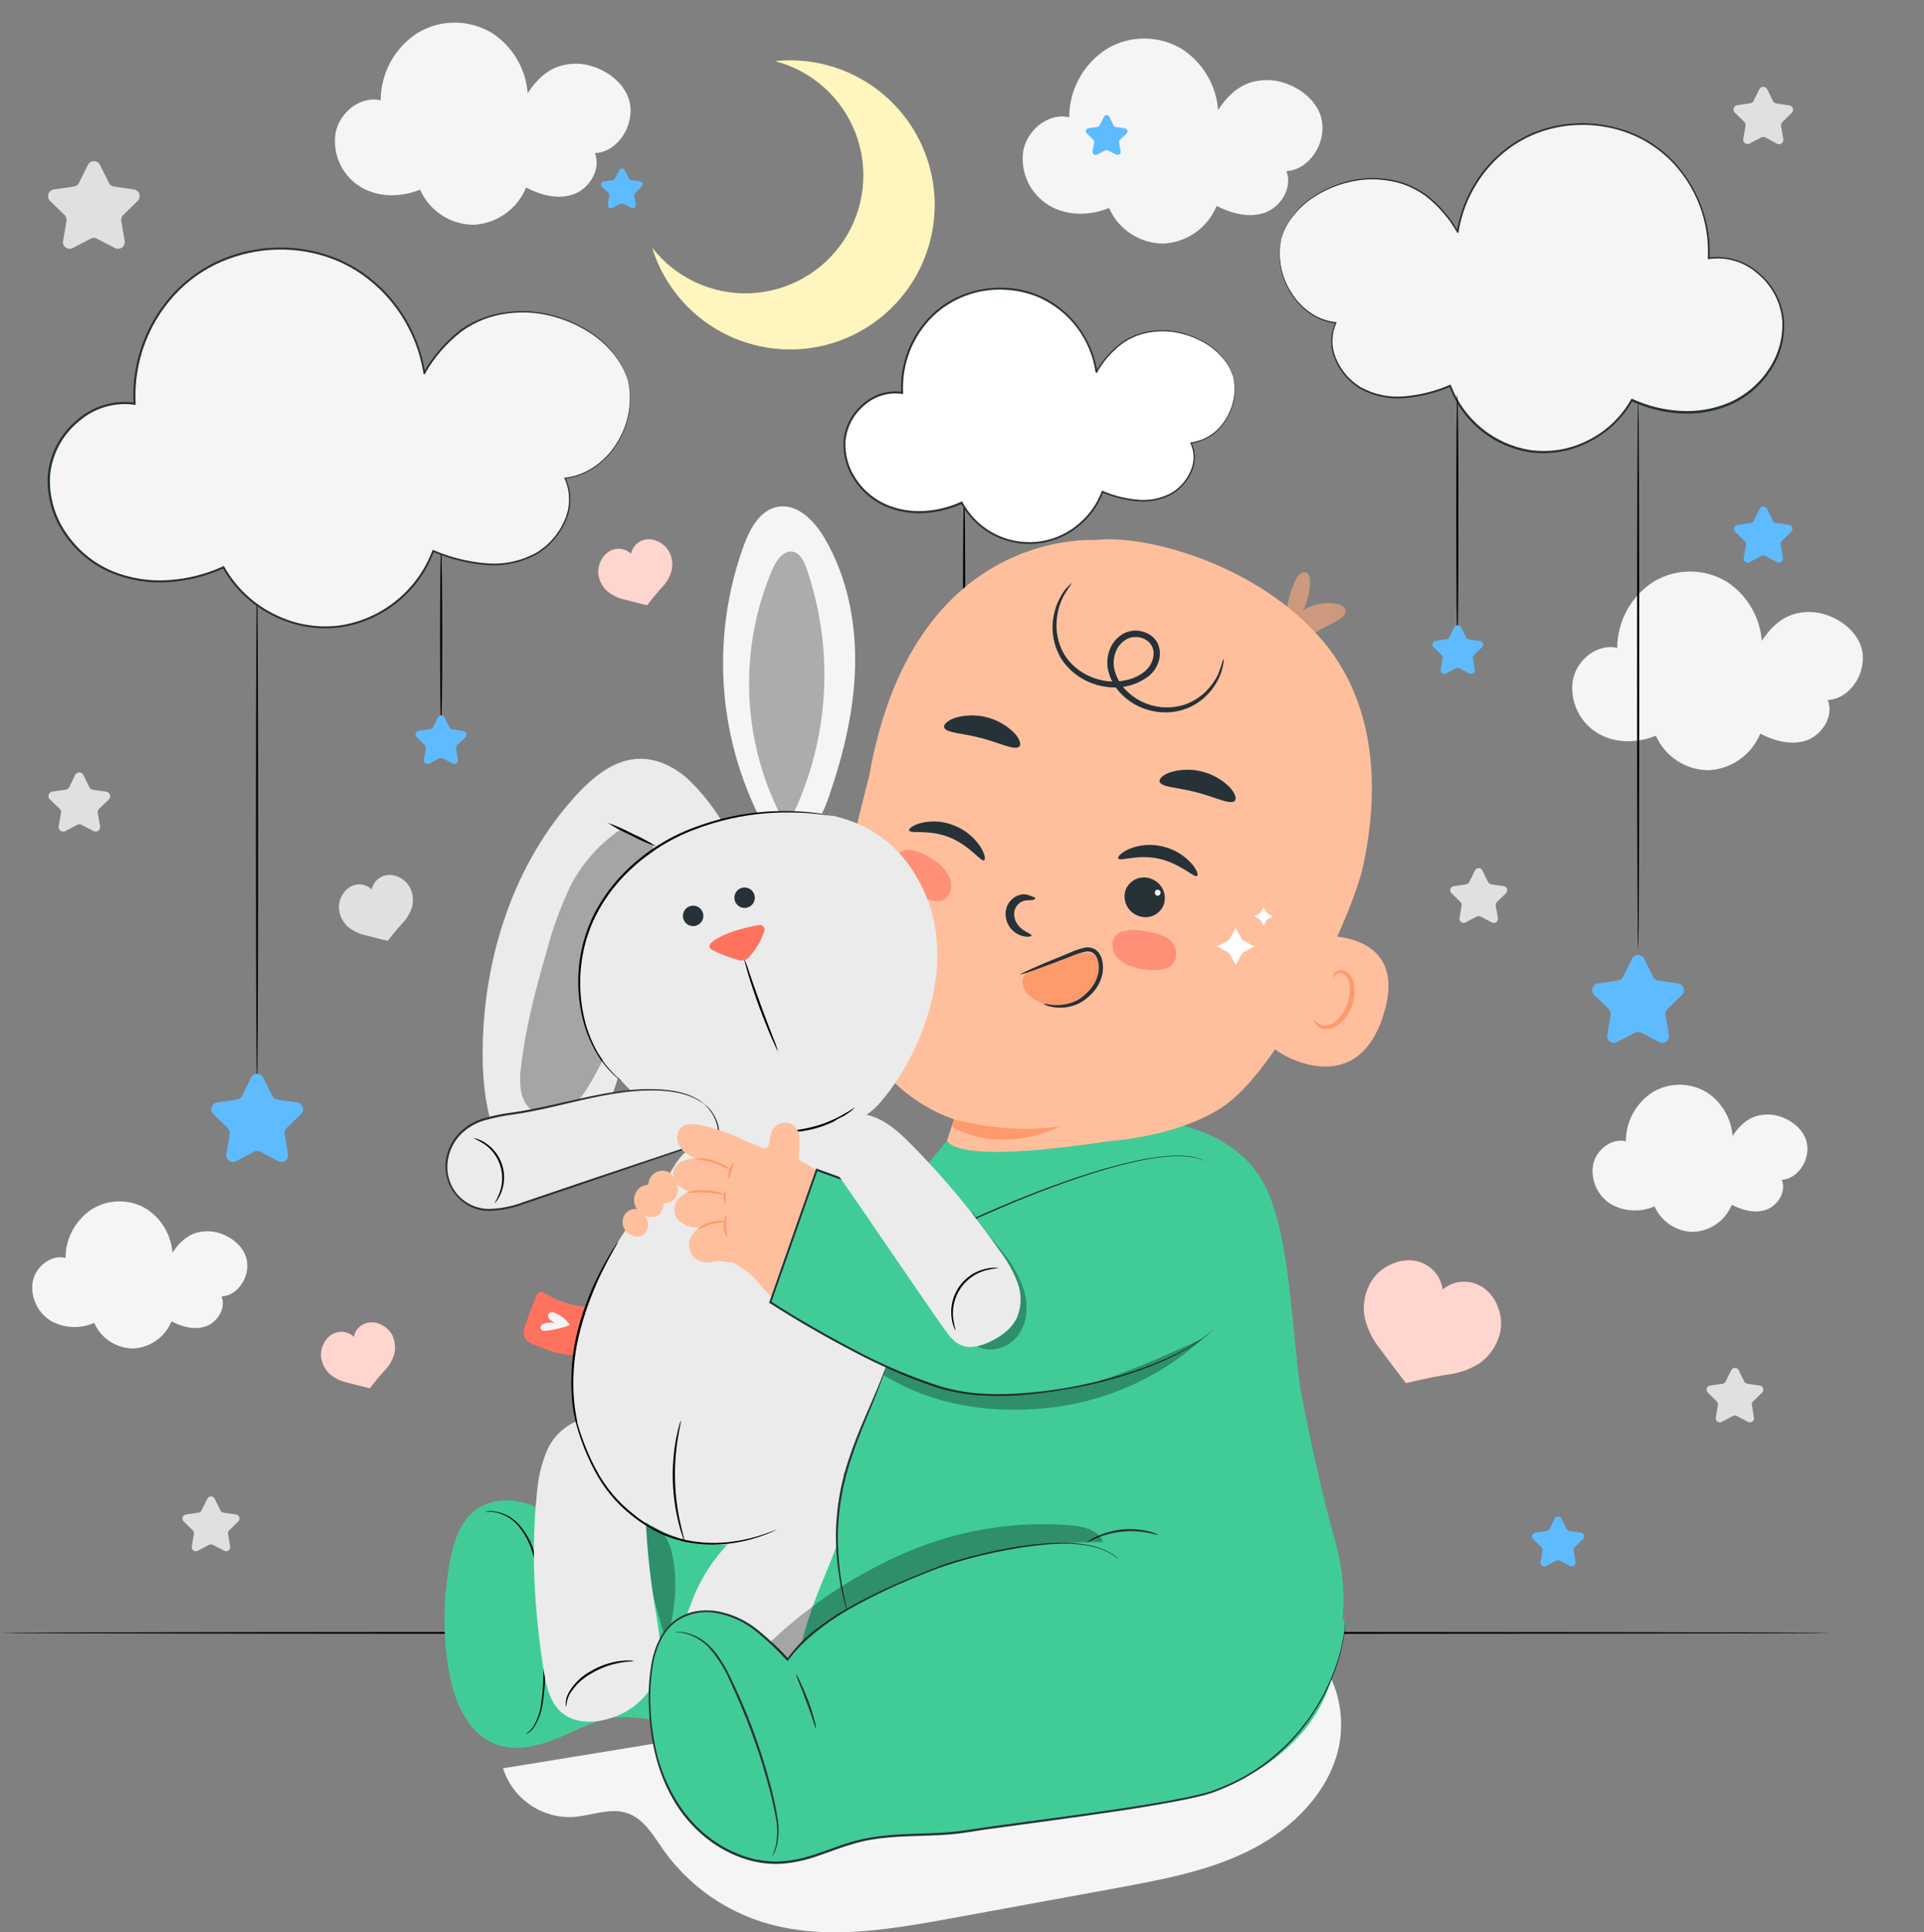 <svg width="242" height="243" viewBox="0 0 242 243" fill="none" xmlns="http://www.w3.org/2000/svg">
<rect x="0" y="0" width="242" height="243" fill="#808080" stroke="none"/>
<g id="happy-baby/pana">
<g id="background-complete">
<path id="Vector" d="M162.978 206.137L63.27 222.382C63.856 224.226 65.034 225.825 66.62 226.933C68.206 228.041 70.113 228.595 72.046 228.51C74.374 228.36 76.754 227.266 78.953 228.04C81.018 228.757 82.169 230.833 83.413 232.608C86.342 236.746 90.494 239.86 95.286 241.513C103.03 244.182 111.558 242.731 119.631 241.25L140.554 237.42C146.098 236.387 151.724 235.355 156.794 232.897C161.863 230.44 166.395 226.316 168.078 220.932C169.761 215.547 167.882 208.914 162.978 206.137Z" fill="#F5F5F5"/>
<path id="Vector_2" d="M166.261 15.166C165.744 12.25 162.389 10.139 159.55 10.076C156.71 10.015 154.837 11.377 153.221 13.819V13.902C153.111 12.364 152.651 10.871 151.875 9.539C151.099 8.207 150.029 7.07 148.745 6.215C147.323 5.338 145.688 4.865 144.017 4.847C142.346 4.83 140.702 5.269 139.262 6.117C137.802 7.037 136.598 8.311 135.762 9.821C134.927 11.331 134.486 13.028 134.482 14.754C131.948 14.139 129.222 16.266 128.711 18.95C128.508 20.289 128.708 21.657 129.284 22.883C129.86 24.108 130.787 25.134 131.947 25.831C134.203 27.179 137.063 27.153 139.495 26.157C140.079 27.482 141.034 28.61 142.245 29.405C143.456 30.2 144.871 30.628 146.319 30.637C147.772 30.566 149.175 30.083 150.363 29.244C151.552 28.404 152.477 27.244 153.03 25.899C154.919 26.859 157.129 27.447 159.121 26.735C161.114 26.023 162.621 23.555 161.8 21.521C164.634 21.361 166.813 18.088 166.261 15.166Z" fill="#F5F5F5"/>
<path id="Vector_3" d="M234.236 81.903C233.72 79.08 230.483 77.03 227.742 76.968C225.001 76.906 223.179 78.228 221.604 80.582V80.659C221.497 79.167 221.049 77.719 220.296 76.426C219.542 75.133 218.503 74.029 217.258 73.2C215.878 72.35 214.293 71.892 212.673 71.876C211.054 71.86 209.46 72.285 208.064 73.107C206.645 73.997 205.475 75.231 204.663 76.696C203.851 78.16 203.422 79.806 203.418 81.48C200.961 80.881 198.317 82.941 197.827 85.548C197.632 86.843 197.825 88.168 198.383 89.353C198.941 90.539 199.838 91.532 200.96 92.207C203.149 93.513 205.921 93.482 208.275 92.522C208.842 93.806 209.767 94.899 210.94 95.669C212.114 96.44 213.485 96.854 214.888 96.863C216.298 96.796 217.66 96.328 218.814 95.514C219.968 94.7 220.866 93.575 221.403 92.269C223.23 93.203 225.378 93.787 227.308 93.079C229.239 92.372 230.7 89.982 229.889 88.026C232.661 87.912 234.752 84.727 234.236 81.903Z" fill="#F5F5F5"/>
<path id="Vector_4" d="M227.283 143.819C226.901 141.723 224.501 140.205 222.472 140.164C220.443 140.122 219.096 141.098 217.929 142.853V142.91C217.85 141.805 217.518 140.732 216.959 139.774C216.401 138.817 215.631 138 214.708 137.387C213.685 136.761 212.512 136.425 211.313 136.416C210.114 136.407 208.936 136.725 207.904 137.335C206.861 137.998 206.002 138.913 205.407 139.996C204.811 141.078 204.499 142.294 204.497 143.53C202.68 143.086 200.723 144.614 200.367 146.539C200.221 147.499 200.364 148.48 200.776 149.359C201.189 150.237 201.853 150.974 202.685 151.474C203.511 151.925 204.429 152.18 205.368 152.22C206.308 152.261 207.244 152.085 208.105 151.706C208.524 152.658 209.208 153.467 210.077 154.038C210.945 154.609 211.96 154.916 212.999 154.922C214.043 154.872 215.051 154.526 215.905 153.923C216.759 153.321 217.423 152.487 217.821 151.521C219.178 152.207 220.763 152.641 222.193 152.119C223.623 151.598 224.707 149.838 224.119 148.377C226.116 148.263 227.665 145.909 227.283 143.819Z" fill="#F5F5F5"/>
<path id="Vector_5" d="M31.048 158.5C30.666 156.409 28.27 154.887 26.242 154.845C24.213 154.804 22.86 155.78 21.699 157.535V157.592C21.62 156.487 21.288 155.414 20.731 154.457C20.174 153.5 19.405 152.683 18.483 152.068C17.461 151.439 16.288 151.1 15.088 151.087C13.889 151.075 12.709 151.389 11.674 151.996C10.627 152.656 9.764 153.57 9.164 154.653C8.564 155.736 8.246 156.952 8.241 158.19C6.424 157.746 4.468 159.274 4.111 161.205C3.968 162.164 4.113 163.145 4.526 164.022C4.939 164.899 5.603 165.635 6.434 166.135C7.259 166.586 8.176 166.841 9.115 166.881C10.054 166.922 10.989 166.746 11.85 166.367C12.269 167.319 12.954 168.129 13.824 168.699C14.693 169.27 15.709 169.577 16.748 169.583C17.792 169.533 18.8 169.187 19.654 168.584C20.508 167.982 21.173 167.148 21.57 166.181C22.922 166.873 24.512 167.302 25.942 166.78C27.372 166.259 28.451 164.499 27.863 163.043C29.896 162.955 31.45 160.596 31.048 158.5Z" fill="#F5F5F5"/>
<path id="Vector_6" d="M79.231 13.035C78.715 10.159 75.412 8.079 72.624 8.017C69.836 7.955 67.978 9.297 66.378 11.708V11.791C66.269 10.271 65.814 8.797 65.047 7.48C64.28 6.164 63.222 5.041 61.954 4.197C60.55 3.331 58.937 2.864 57.288 2.847C55.639 2.829 54.016 3.262 52.595 4.099C51.154 5.007 49.967 6.264 49.143 7.755C48.319 9.245 47.885 10.919 47.882 12.622C45.383 12.013 42.694 14.108 42.203 16.752C42.005 18.07 42.201 19.417 42.768 20.623C43.335 21.83 44.247 22.841 45.388 23.529C47.618 24.856 50.437 24.825 52.837 23.849C53.413 25.153 54.352 26.263 55.542 27.047C56.732 27.831 58.123 28.255 59.548 28.268C60.982 28.198 62.367 27.721 63.539 26.892C64.712 26.064 65.625 24.919 66.171 23.591C68.035 24.541 70.218 25.14 72.18 24.417C74.142 23.695 75.633 21.279 74.823 19.255C77.626 19.147 79.758 15.91 79.231 13.035Z" fill="#F5F5F5"/>
<path id="Vector_7" d="M222.28 11.233L223.008 12.715C223.049 12.794 223.108 12.863 223.181 12.915C223.254 12.967 223.338 13.001 223.426 13.014L225.058 13.252C225.159 13.267 225.255 13.311 225.333 13.377C225.412 13.444 225.47 13.531 225.502 13.629C225.534 13.727 225.539 13.831 225.515 13.931C225.491 14.032 225.44 14.123 225.367 14.196L224.185 15.347C224.116 15.412 224.065 15.494 224.037 15.584C224.009 15.675 224.005 15.771 224.025 15.864L224.304 17.49C224.321 17.591 224.31 17.695 224.271 17.791C224.233 17.886 224.168 17.969 224.085 18.03C224.002 18.09 223.903 18.127 223.801 18.134C223.698 18.142 223.595 18.121 223.504 18.073L222.048 17.278C221.968 17.237 221.88 17.216 221.79 17.216C221.7 17.216 221.612 17.237 221.532 17.278L220.071 18.047C219.98 18.095 219.877 18.116 219.774 18.108C219.671 18.101 219.573 18.065 219.49 18.004C219.407 17.943 219.342 17.86 219.303 17.765C219.265 17.67 219.253 17.565 219.271 17.464L219.55 15.838C219.569 15.745 219.564 15.649 219.536 15.559C219.508 15.469 219.458 15.387 219.39 15.322L218.207 14.17C218.133 14.099 218.08 14.007 218.055 13.907C218.03 13.807 218.033 13.701 218.065 13.603C218.096 13.505 218.155 13.417 218.234 13.35C218.313 13.284 218.41 13.24 218.512 13.226L220.148 12.988C220.236 12.976 220.32 12.942 220.392 12.89C220.464 12.838 220.522 12.769 220.561 12.689L221.294 11.207C221.343 11.117 221.415 11.042 221.504 10.991C221.592 10.94 221.693 10.914 221.795 10.917C221.897 10.919 221.997 10.95 222.083 11.006C222.168 11.062 222.237 11.141 222.28 11.233Z" fill="#E0E0E0"/>
<path id="Vector_8" d="M10.492 97.462L11.246 99.011C11.288 99.094 11.349 99.165 11.425 99.219C11.5 99.273 11.588 99.308 11.68 99.32L13.367 99.568C13.473 99.584 13.572 99.628 13.654 99.697C13.736 99.765 13.797 99.855 13.83 99.957C13.864 100.058 13.868 100.167 13.843 100.271C13.817 100.374 13.764 100.469 13.688 100.544L12.464 101.716C12.396 101.781 12.345 101.863 12.317 101.953C12.288 102.043 12.282 102.139 12.299 102.232L12.588 103.915C12.606 104.02 12.594 104.128 12.554 104.227C12.514 104.326 12.447 104.412 12.36 104.475C12.274 104.538 12.171 104.575 12.065 104.583C11.958 104.591 11.851 104.568 11.757 104.519L10.244 103.724C10.165 103.683 10.076 103.662 9.986 103.662C9.897 103.662 9.808 103.683 9.728 103.724L8.216 104.519C8.121 104.568 8.014 104.591 7.908 104.583C7.801 104.575 7.699 104.538 7.612 104.475C7.526 104.412 7.459 104.326 7.419 104.227C7.378 104.128 7.367 104.02 7.385 103.915L7.674 102.232C7.693 102.139 7.688 102.043 7.66 101.953C7.632 101.863 7.582 101.781 7.514 101.716L6.27 100.528C6.194 100.454 6.14 100.36 6.114 100.256C6.089 100.153 6.093 100.045 6.125 99.943C6.158 99.842 6.218 99.752 6.299 99.683C6.38 99.614 6.479 99.569 6.584 99.553L8.272 99.305C8.365 99.294 8.453 99.259 8.529 99.205C8.604 99.151 8.665 99.079 8.706 98.995L9.46 97.447C9.508 97.35 9.582 97.269 9.675 97.213C9.767 97.157 9.873 97.128 9.981 97.13C10.089 97.132 10.194 97.164 10.284 97.222C10.375 97.281 10.447 97.364 10.492 97.462Z" fill="#E0E0E0"/>
<path id="Vector_9" d="M12.567 20.721L13.693 22.998C13.754 23.121 13.845 23.227 13.956 23.308C14.067 23.389 14.197 23.442 14.333 23.462L16.842 23.823C16.998 23.847 17.145 23.914 17.266 24.016C17.387 24.119 17.477 24.253 17.525 24.403C17.574 24.554 17.58 24.715 17.542 24.869C17.504 25.023 17.424 25.163 17.311 25.274L15.494 27.045C15.396 27.141 15.322 27.26 15.279 27.392C15.237 27.523 15.228 27.663 15.252 27.798L15.68 30.297C15.708 30.453 15.691 30.614 15.631 30.762C15.571 30.909 15.472 31.037 15.343 31.13C15.214 31.223 15.062 31.278 14.903 31.288C14.745 31.299 14.586 31.265 14.446 31.19L12.201 30.013C12.08 29.947 11.944 29.913 11.806 29.913C11.668 29.913 11.532 29.947 11.411 30.013L9.165 31.19C9.025 31.265 8.867 31.299 8.709 31.288C8.55 31.278 8.398 31.223 8.269 31.13C8.14 31.037 8.04 30.909 7.981 30.762C7.921 30.614 7.904 30.453 7.932 30.297L8.365 27.798C8.388 27.662 8.378 27.522 8.335 27.391C8.291 27.26 8.217 27.141 8.118 27.045L6.3 25.274C6.187 25.162 6.107 25.021 6.07 24.866C6.033 24.711 6.04 24.549 6.091 24.398C6.141 24.247 6.233 24.113 6.356 24.011C6.479 23.91 6.628 23.845 6.786 23.823L9.3 23.462C9.436 23.441 9.564 23.388 9.676 23.307C9.787 23.226 9.878 23.12 9.94 22.998L11.06 20.721C11.132 20.584 11.241 20.469 11.373 20.389C11.506 20.308 11.659 20.266 11.814 20.266C11.969 20.266 12.121 20.308 12.254 20.389C12.387 20.469 12.495 20.584 12.567 20.721Z" fill="#E0E0E0"/>
<path id="Vector_10" d="M27.026 188.533L27.723 189.942C27.76 190.02 27.816 190.087 27.885 190.137C27.954 190.188 28.035 190.22 28.12 190.232L29.669 190.459C29.767 190.47 29.86 190.51 29.936 190.572C30.013 190.635 30.07 190.718 30.1 190.812C30.131 190.906 30.133 191.007 30.108 191.103C30.083 191.198 30.031 191.285 29.958 191.352L28.833 192.451C28.771 192.51 28.726 192.584 28.699 192.665C28.673 192.746 28.668 192.832 28.683 192.916L28.946 194.465C28.966 194.561 28.957 194.662 28.921 194.754C28.885 194.846 28.824 194.926 28.744 194.984C28.664 195.042 28.569 195.076 28.471 195.082C28.372 195.088 28.273 195.065 28.187 195.017L26.794 194.289C26.715 194.244 26.626 194.22 26.535 194.22C26.445 194.22 26.356 194.244 26.277 194.289L24.889 195.017C24.802 195.067 24.703 195.091 24.604 195.086C24.504 195.081 24.408 195.047 24.328 194.988C24.247 194.93 24.185 194.849 24.149 194.757C24.113 194.664 24.104 194.562 24.125 194.465L24.393 192.916C24.408 192.832 24.401 192.745 24.374 192.664C24.347 192.583 24.3 192.51 24.238 192.451L23.113 191.352C23.04 191.285 22.988 191.198 22.963 191.102C22.938 191.006 22.941 190.905 22.972 190.81C23.003 190.716 23.061 190.633 23.138 190.57C23.215 190.508 23.308 190.469 23.407 190.459L24.956 190.232C25.041 190.22 25.122 190.188 25.191 190.137C25.261 190.087 25.316 190.02 25.353 189.942L26.05 188.533C26.085 188.432 26.151 188.344 26.239 188.282C26.326 188.219 26.431 188.186 26.538 188.186C26.645 188.186 26.75 188.219 26.837 188.282C26.925 188.344 26.991 188.432 27.026 188.533Z" fill="#E0E0E0"/>
<path id="Vector_11" d="M186.476 109.516L187.173 110.925C187.21 111.003 187.266 111.07 187.335 111.12C187.405 111.17 187.486 111.203 187.571 111.214L189.119 111.441C189.218 111.452 189.311 111.491 189.389 111.553C189.466 111.616 189.523 111.699 189.554 111.793C189.585 111.887 189.589 111.988 189.564 112.084C189.539 112.18 189.487 112.267 189.414 112.334L188.288 113.434C188.226 113.492 188.179 113.566 188.152 113.647C188.125 113.728 188.119 113.814 188.133 113.899L188.402 115.447C188.422 115.545 188.414 115.646 188.378 115.739C188.342 115.832 188.28 115.913 188.199 115.971C188.118 116.03 188.022 116.063 187.923 116.068C187.823 116.073 187.724 116.05 187.638 116L186.249 115.272C186.171 115.226 186.082 115.203 185.991 115.203C185.9 115.203 185.811 115.226 185.733 115.272L184.339 116C184.253 116.048 184.155 116.071 184.056 116.065C183.957 116.059 183.862 116.025 183.783 115.967C183.703 115.909 183.641 115.829 183.605 115.737C183.569 115.645 183.561 115.544 183.58 115.447L183.844 113.899C183.859 113.815 183.853 113.728 183.827 113.647C183.801 113.566 183.755 113.493 183.694 113.434L182.569 112.334C182.496 112.268 182.444 112.181 182.418 112.086C182.393 111.99 182.396 111.889 182.426 111.795C182.457 111.701 182.514 111.618 182.59 111.555C182.667 111.492 182.759 111.453 182.858 111.441L184.406 111.214C184.491 111.203 184.572 111.17 184.642 111.12C184.711 111.07 184.767 111.003 184.804 110.925L185.501 109.516C185.536 109.414 185.602 109.326 185.689 109.264C185.776 109.202 185.881 109.168 185.988 109.168C186.096 109.168 186.2 109.202 186.288 109.264C186.375 109.326 186.441 109.414 186.476 109.516Z" fill="#E0E0E0"/>
<path id="Vector_12" d="M218.689 172.319L219.385 173.728C219.422 173.805 219.477 173.872 219.545 173.922C219.614 173.973 219.694 174.005 219.778 174.017L221.326 174.245C221.426 174.254 221.521 174.293 221.599 174.356C221.677 174.418 221.736 174.502 221.767 174.598C221.798 174.693 221.801 174.795 221.775 174.892C221.749 174.989 221.695 175.076 221.621 175.143L220.501 176.237C220.439 176.296 220.393 176.37 220.367 176.451C220.341 176.532 220.335 176.618 220.351 176.702L220.614 178.25C220.636 178.348 220.628 178.451 220.593 178.544C220.557 178.638 220.495 178.72 220.414 178.779C220.333 178.838 220.237 178.872 220.137 178.878C220.036 178.883 219.937 178.858 219.85 178.808L218.461 178.075C218.386 178.034 218.302 178.013 218.216 178.013C218.131 178.013 218.046 178.034 217.971 178.075L216.582 178.808C216.496 178.858 216.396 178.883 216.296 178.878C216.196 178.872 216.099 178.838 216.018 178.779C215.937 178.72 215.875 178.638 215.84 178.544C215.804 178.451 215.797 178.348 215.818 178.25L216.082 176.702C216.097 176.618 216.091 176.532 216.065 176.451C216.039 176.37 215.993 176.296 215.932 176.237L214.822 175.143C214.747 175.076 214.694 174.989 214.668 174.892C214.642 174.795 214.645 174.693 214.676 174.598C214.707 174.502 214.765 174.418 214.844 174.356C214.922 174.293 215.017 174.254 215.116 174.245L216.665 174.017C216.749 174.005 216.829 173.973 216.897 173.922C216.966 173.872 217.021 173.805 217.057 173.728L217.754 172.319C217.796 172.23 217.862 172.155 217.945 172.103C218.027 172.05 218.123 172.022 218.221 172.022C218.319 172.022 218.415 172.05 218.498 172.103C218.581 172.155 218.647 172.23 218.689 172.319Z" fill="#E0E0E0"/>
<path id="Vector_13" d="M51.66 111.813C51.419 111.262 51.013 110.8 50.498 110.492C50.006 110.168 49.424 110.007 48.836 110.032C48.525 110.055 48.222 110.14 47.946 110.283C47.669 110.426 47.424 110.623 47.225 110.863C46.993 111.152 46.832 111.491 46.755 111.854C46.513 111.621 46.222 111.445 45.904 111.338C45.607 111.242 45.294 111.207 44.984 111.234C44.674 111.262 44.372 111.352 44.097 111.498C43.588 111.793 43.184 112.238 42.941 112.773C42.672 113.311 42.575 113.918 42.662 114.513C42.783 115.268 43.145 115.963 43.694 116.495C44.306 117.019 45.033 117.391 45.816 117.579C47.101 117.92 48.774 118.323 48.774 118.323C48.774 118.323 49.724 117.063 50.627 116.092C51.189 115.51 51.604 114.802 51.84 114.028C52.018 113.289 51.955 112.513 51.66 111.813Z" fill="#E0E0E0"/>
</g>
<g id="Floor">
<path id="Vector_14" d="M230.334 205.351C230.334 205.429 178.811 205.485 115.269 205.485C51.728 205.485 0.199 205.429 0.199 205.351C0.199 205.274 51.708 205.217 115.269 205.217C178.831 205.217 230.334 205.279 230.334 205.351Z" fill="black"/>
</g>
<g id="Stars">
<path id="Vector_15" d="M222.267 64.032L222.979 65.472C223.017 65.552 223.074 65.621 223.145 65.672C223.216 65.724 223.3 65.756 223.387 65.766L224.977 65.999C225.08 66.005 225.179 66.043 225.261 66.106C225.342 66.17 225.403 66.257 225.435 66.355C225.466 66.454 225.468 66.56 225.439 66.659C225.41 66.758 225.351 66.846 225.271 66.912L224.115 68.048C224.052 68.108 224.005 68.183 223.979 68.266C223.953 68.349 223.948 68.437 223.965 68.523L224.234 70.108C224.261 70.209 224.257 70.315 224.222 70.414C224.188 70.513 224.124 70.598 224.039 70.66C223.955 70.721 223.854 70.756 223.749 70.758C223.645 70.761 223.542 70.732 223.454 70.675L222.05 69.927C221.972 69.882 221.883 69.858 221.792 69.858C221.701 69.858 221.612 69.882 221.534 69.927L220.114 70.675C220.027 70.734 219.923 70.765 219.818 70.763C219.712 70.761 219.61 70.727 219.524 70.665C219.439 70.603 219.374 70.516 219.339 70.417C219.305 70.317 219.301 70.209 219.33 70.108L219.603 68.523C219.62 68.437 219.614 68.348 219.587 68.265C219.56 68.182 219.512 68.107 219.448 68.048L218.297 66.922C218.217 66.856 218.159 66.768 218.13 66.668C218.101 66.568 218.103 66.462 218.135 66.363C218.167 66.265 218.229 66.178 218.311 66.115C218.393 66.052 218.493 66.015 218.597 66.009L220.187 65.776C220.273 65.764 220.355 65.73 220.426 65.679C220.497 65.628 220.555 65.56 220.594 65.482L221.302 64.042C221.338 63.944 221.403 63.859 221.488 63.798C221.574 63.738 221.676 63.705 221.781 63.704C221.885 63.703 221.988 63.733 222.075 63.792C222.162 63.85 222.229 63.934 222.267 64.032Z" fill="#5EBBFF"/>
<path id="Vector_16" d="M78.578 21.408L79.094 22.44C79.122 22.496 79.163 22.544 79.213 22.581C79.263 22.618 79.322 22.642 79.383 22.652L80.513 22.817C80.584 22.827 80.65 22.857 80.704 22.903C80.758 22.949 80.799 23.009 80.821 23.077C80.843 23.144 80.846 23.216 80.829 23.286C80.812 23.355 80.776 23.418 80.725 23.467L79.894 24.283C79.85 24.326 79.818 24.379 79.799 24.438C79.78 24.496 79.775 24.558 79.786 24.619L79.982 25.744C79.994 25.815 79.987 25.887 79.96 25.954C79.933 26.02 79.888 26.078 79.829 26.12C79.771 26.162 79.702 26.187 79.631 26.192C79.559 26.196 79.487 26.181 79.424 26.146L78.392 25.63C78.337 25.602 78.276 25.588 78.214 25.588C78.152 25.588 78.091 25.602 78.036 25.63L77.003 26.146C76.94 26.179 76.869 26.194 76.799 26.188C76.728 26.183 76.66 26.158 76.603 26.116C76.545 26.074 76.501 26.017 76.474 25.951C76.447 25.886 76.439 25.814 76.451 25.744L76.642 24.619C76.652 24.558 76.648 24.496 76.629 24.438C76.61 24.379 76.577 24.326 76.534 24.283L75.718 23.483C75.667 23.433 75.631 23.37 75.615 23.301C75.598 23.232 75.6 23.16 75.622 23.092C75.644 23.024 75.685 22.964 75.739 22.919C75.793 22.873 75.859 22.843 75.93 22.832L77.06 22.667C77.121 22.658 77.179 22.634 77.228 22.597C77.278 22.56 77.318 22.511 77.344 22.456L77.86 21.423C77.885 21.349 77.933 21.284 77.996 21.238C78.059 21.192 78.135 21.166 78.213 21.164C78.292 21.163 78.369 21.185 78.434 21.229C78.499 21.272 78.549 21.335 78.578 21.408Z" fill="#5EBBFF"/>
<path id="Vector_17" d="M139.552 14.733L140.068 15.766C140.096 15.821 140.137 15.87 140.187 15.906C140.238 15.943 140.296 15.967 140.357 15.977L141.488 16.137C141.559 16.147 141.626 16.177 141.682 16.223C141.737 16.269 141.778 16.33 141.8 16.398C141.822 16.467 141.825 16.54 141.807 16.61C141.789 16.68 141.752 16.743 141.7 16.793L140.868 17.572C140.825 17.616 140.792 17.67 140.773 17.73C140.754 17.789 140.75 17.852 140.76 17.913L140.956 19.038C140.967 19.109 140.958 19.18 140.93 19.246C140.903 19.311 140.858 19.368 140.8 19.409C140.742 19.451 140.675 19.476 140.604 19.482C140.533 19.487 140.462 19.473 140.399 19.441L139.366 18.925C139.311 18.897 139.25 18.882 139.188 18.882C139.126 18.882 139.065 18.897 139.01 18.925L137.978 19.441C137.915 19.474 137.844 19.488 137.773 19.483C137.702 19.477 137.634 19.452 137.577 19.411C137.52 19.369 137.475 19.312 137.448 19.246C137.421 19.18 137.414 19.108 137.425 19.038L137.616 17.913C137.627 17.852 137.623 17.789 137.604 17.729C137.586 17.67 137.552 17.616 137.508 17.572L136.692 16.777C136.64 16.728 136.603 16.665 136.585 16.595C136.567 16.525 136.57 16.451 136.592 16.383C136.614 16.314 136.655 16.254 136.71 16.207C136.765 16.161 136.833 16.131 136.904 16.122L138.034 15.962C138.095 15.953 138.153 15.928 138.203 15.891C138.252 15.854 138.292 15.806 138.318 15.75L138.835 14.718C138.863 14.645 138.913 14.582 138.978 14.539C139.043 14.495 139.12 14.473 139.199 14.475C139.277 14.476 139.353 14.502 139.416 14.548C139.479 14.594 139.527 14.659 139.552 14.733Z" fill="#5EBBFF"/>
<path id="Vector_18" d="M196.405 190.98L197.045 192.276C197.081 192.344 197.133 192.403 197.195 192.449C197.258 192.494 197.33 192.525 197.406 192.539L198.836 192.746C198.925 192.759 199.008 192.797 199.077 192.855C199.145 192.913 199.196 192.989 199.223 193.074C199.251 193.16 199.254 193.251 199.232 193.338C199.21 193.425 199.164 193.504 199.099 193.567L198.067 194.573C198.013 194.629 197.972 194.697 197.948 194.771C197.924 194.846 197.917 194.924 197.927 195.002L198.175 196.421C198.191 196.511 198.182 196.603 198.148 196.687C198.115 196.771 198.058 196.845 197.985 196.898C197.912 196.952 197.825 196.984 197.735 196.991C197.644 196.998 197.554 196.98 197.473 196.938L196.198 196.266C196.128 196.233 196.051 196.215 195.974 196.215C195.896 196.215 195.819 196.233 195.749 196.266L194.474 196.938C194.394 196.98 194.303 196.998 194.212 196.991C194.122 196.984 194.035 196.952 193.962 196.898C193.889 196.845 193.832 196.771 193.799 196.687C193.765 196.603 193.756 196.511 193.772 196.421L194.015 195.002C194.028 194.924 194.023 194.845 193.998 194.77C193.974 194.695 193.932 194.628 193.875 194.573L192.843 193.567C192.78 193.503 192.736 193.424 192.715 193.337C192.695 193.25 192.698 193.159 192.726 193.074C192.754 192.989 192.805 192.914 192.872 192.856C192.94 192.798 193.023 192.76 193.111 192.746L194.541 192.539C194.617 192.525 194.689 192.494 194.752 192.449C194.814 192.403 194.866 192.344 194.902 192.276L195.543 190.98C195.582 190.9 195.643 190.832 195.72 190.784C195.796 190.737 195.884 190.712 195.974 190.712C196.063 190.712 196.151 190.737 196.228 190.784C196.304 190.832 196.365 190.9 196.405 190.98Z" fill="#5EBBFF"/>
</g>
<g id="Moon">
<path id="Vector_19" d="M97.579 7.692H97.523C99.804 8.29 101.909 9.424 103.665 10.998C105.421 12.573 106.776 14.543 107.619 16.745C108.462 18.948 108.768 21.32 108.512 23.664C108.255 26.008 107.445 28.258 106.146 30.226C104.847 32.195 103.099 33.826 101.044 34.984C98.99 36.142 96.69 36.794 94.333 36.886C91.977 36.979 89.632 36.508 87.494 35.514C85.355 34.52 83.484 33.03 82.036 31.169C83.058 34.451 84.989 37.376 87.606 39.604C90.223 41.832 93.419 43.272 96.821 43.757C100.224 44.242 103.694 43.752 106.83 42.344C109.965 40.936 112.637 38.668 114.535 35.802C116.433 32.937 117.479 29.592 117.553 26.155C117.626 22.719 116.723 19.332 114.949 16.389C113.174 13.445 110.602 11.065 107.529 9.524C104.457 7.984 101.01 7.347 97.59 7.686L97.579 7.692Z" fill="#FFE55E"/>
<g id="Group" opacity="0.6">
<path id="Vector_20" d="M97.579 7.692H97.523C99.804 8.29 101.909 9.424 103.665 10.998C105.421 12.573 106.776 14.543 107.619 16.745C108.462 18.948 108.768 21.32 108.512 23.664C108.255 26.008 107.445 28.258 106.146 30.226C104.847 32.195 103.099 33.826 101.044 34.984C98.99 36.142 96.69 36.794 94.333 36.886C91.977 36.979 89.632 36.508 87.494 35.514C85.355 34.52 83.484 33.03 82.036 31.169C83.058 34.451 84.989 37.376 87.606 39.604C90.223 41.832 93.419 43.272 96.821 43.757C100.224 44.242 103.694 43.752 106.83 42.344C109.965 40.936 112.637 38.668 114.535 35.802C116.433 32.937 117.479 29.592 117.553 26.155C117.626 22.719 116.723 19.332 114.949 16.389C113.174 13.445 110.602 11.065 107.529 9.524C104.457 7.984 101.01 7.347 97.59 7.686L97.579 7.692Z" fill="white"/>
</g>
</g>
<g id="Clouds">
<path id="Vector_21" d="M121.268 62.256C121.34 62.256 121.402 67.201 121.402 73.303C121.402 79.405 121.34 84.35 121.268 84.35C121.196 84.35 121.134 79.405 121.134 73.303C121.134 67.201 121.196 62.256 121.268 62.256Z" fill="black"/>
<path id="Vector_22" d="M121.743 82.786L122.362 84.046C122.396 84.113 122.446 84.171 122.507 84.215C122.568 84.259 122.639 84.288 122.713 84.299L124.102 84.5C124.189 84.513 124.27 84.55 124.337 84.607C124.404 84.664 124.454 84.738 124.481 84.822C124.508 84.905 124.512 84.995 124.491 85.08C124.471 85.165 124.427 85.243 124.365 85.305L123.359 86.281C123.305 86.335 123.264 86.401 123.241 86.474C123.218 86.546 123.212 86.624 123.224 86.699L123.462 88.077C123.482 88.165 123.476 88.257 123.445 88.342C123.414 88.426 123.359 88.5 123.287 88.555C123.215 88.609 123.129 88.642 123.04 88.648C122.95 88.655 122.86 88.636 122.78 88.594L121.536 87.943C121.47 87.907 121.395 87.889 121.32 87.889C121.244 87.889 121.169 87.907 121.103 87.943L119.838 88.573C119.759 88.616 119.669 88.635 119.579 88.628C119.489 88.621 119.403 88.588 119.331 88.534C119.259 88.48 119.205 88.406 119.174 88.321C119.143 88.236 119.137 88.145 119.157 88.057L119.394 86.678C119.408 86.603 119.403 86.525 119.379 86.453C119.356 86.379 119.315 86.314 119.26 86.26L118.289 85.305C118.225 85.244 118.18 85.167 118.158 85.081C118.136 84.996 118.139 84.906 118.166 84.822C118.193 84.738 118.243 84.663 118.31 84.606C118.378 84.549 118.46 84.512 118.547 84.5L119.936 84.299C120.011 84.288 120.081 84.259 120.142 84.215C120.204 84.171 120.253 84.113 120.287 84.046L120.912 82.786C120.952 82.71 121.011 82.647 121.085 82.603C121.158 82.559 121.242 82.535 121.327 82.535C121.413 82.535 121.497 82.559 121.57 82.603C121.643 82.647 121.703 82.71 121.743 82.786Z" fill="#FF725E"/>
<path id="Vector_23" d="M155.116 47.456C154.177 43.843 149.634 41.489 145.923 41.633C142.211 41.778 139.862 43.621 137.937 46.795V46.894C137.497 43.734 135.849 40.868 133.339 38.899C130.829 36.93 127.653 36.012 124.479 36.337C121.306 36.663 118.382 38.208 116.325 40.645C114.267 43.083 113.236 46.224 113.447 49.408C110.076 48.835 106.68 51.7 106.22 55.086C105.761 58.472 107.944 61.9 111.016 63.402C114.087 64.904 117.825 64.646 120.932 63.222C121.831 64.871 123.187 66.226 124.838 67.122C126.489 68.017 128.364 68.416 130.237 68.27C132.109 68.124 133.9 67.439 135.391 66.297C136.883 65.156 138.013 63.607 138.644 61.838C141.199 62.871 144.147 63.464 146.697 62.406C149.247 61.348 151.018 58.168 149.794 55.695C153.496 55.308 156.056 51.044 155.116 47.456Z" fill="white"/>
<path id="Vector_24" d="M155.115 47.456C155.115 47.456 155.183 47.693 155.275 48.173C155.365 48.886 155.344 49.609 155.214 50.316C154.989 51.459 154.497 52.532 153.778 53.449C152.815 54.718 151.387 55.554 149.809 55.772L149.866 55.664C150.12 56.204 150.26 56.791 150.277 57.388C150.294 57.985 150.187 58.579 149.964 59.133C149.479 60.385 148.593 61.442 147.444 62.137C146.153 62.848 144.682 63.167 143.211 63.056C141.633 62.935 140.084 62.556 138.627 61.936L138.767 61.874C138.174 63.491 137.168 64.925 135.85 66.035C134.744 66.99 133.438 67.686 132.027 68.069C130.617 68.453 129.138 68.515 127.7 68.251C126.262 67.987 124.902 67.403 123.72 66.543C122.538 65.684 121.564 64.57 120.87 63.283L121.035 63.335C119.562 64.014 117.976 64.415 116.358 64.517C114.676 64.637 112.989 64.361 111.433 63.712C109.833 63.022 108.466 61.884 107.5 60.434C106.48 58.959 105.989 57.184 106.106 55.395C106.286 53.579 107.179 51.908 108.589 50.749C109.253 50.164 110.036 49.729 110.885 49.475C111.733 49.221 112.626 49.154 113.503 49.278L113.348 49.418C113.253 47.622 113.538 45.827 114.182 44.149C114.827 42.47 115.818 40.947 117.091 39.676C118.309 38.474 119.772 37.548 121.381 36.961C122.925 36.396 124.564 36.133 126.207 36.187C128.544 36.237 130.816 36.969 132.743 38.293C133.345 38.715 133.912 39.186 134.436 39.702C136.373 41.649 137.639 44.162 138.049 46.878H137.853V46.749V46.718C138.653 45.327 139.721 44.109 140.997 43.135C142.164 42.296 143.528 41.772 144.956 41.612C146.19 41.452 147.444 41.533 148.647 41.85C149.658 42.103 150.627 42.503 151.523 43.037C152.783 43.751 153.833 44.783 154.568 46.031C154.75 46.36 154.898 46.706 155.012 47.064C155.085 47.301 155.115 47.43 155.115 47.43L154.981 47.069C154.862 46.711 154.708 46.365 154.522 46.036C153.773 44.815 152.722 43.807 151.471 43.109C150.58 42.59 149.618 42.202 148.616 41.958C147.428 41.653 146.192 41.581 144.977 41.747C143.576 41.907 142.241 42.426 141.1 43.254C139.843 44.219 138.79 45.425 138.003 46.8V46.738V46.837H137.807C137.513 44.79 136.706 42.851 135.459 41.201C134.212 39.552 132.567 38.246 130.678 37.405C129.258 36.804 127.738 36.473 126.197 36.429C124.552 36.364 122.91 36.634 121.373 37.225C119.835 37.815 118.435 38.712 117.256 39.862C116.012 41.107 115.044 42.599 114.414 44.241C113.783 45.883 113.505 47.64 113.596 49.397V49.567L113.431 49.536C112.593 49.42 111.739 49.486 110.929 49.731C110.119 49.976 109.371 50.394 108.738 50.956C107.383 52.07 106.523 53.675 106.348 55.421C106.238 57.147 106.713 58.861 107.696 60.284C108.635 61.692 109.962 62.798 111.516 63.469C113.033 64.102 114.677 64.373 116.317 64.259C117.902 64.157 119.456 63.765 120.901 63.102L121.009 63.051L121.066 63.159C121.741 64.419 122.691 65.51 123.846 66.352C125 67.195 126.329 67.767 127.734 68.026C129.14 68.285 130.585 68.225 131.964 67.85C133.343 67.475 134.62 66.794 135.701 65.859C136.993 64.778 137.982 63.38 138.571 61.802L138.607 61.698L138.71 61.74C140.142 62.359 141.666 62.736 143.222 62.855C144.654 62.97 146.088 62.667 147.352 61.982C148.468 61.309 149.333 60.288 149.814 59.076C150.03 58.543 150.135 57.971 150.122 57.395C150.108 56.82 149.977 56.254 149.736 55.731L149.69 55.638H149.793C151.339 55.431 152.741 54.625 153.696 53.392C154.411 52.486 154.904 51.426 155.136 50.295C155.33 49.358 155.323 48.39 155.115 47.456Z" fill="#263238"/>
<path id="Vector_25" d="M55.487 69.158C55.559 69.158 55.621 74.103 55.621 80.205C55.621 86.307 55.559 91.252 55.487 91.252C55.414 91.252 55.352 86.307 55.352 80.205C55.352 74.103 55.414 69.158 55.487 69.158Z" fill="black"/>
<path id="Vector_26" d="M32.33 73.768C32.407 73.768 32.464 87.747 32.464 104.988C32.464 122.23 32.407 136.214 32.33 136.214C32.252 136.214 32.195 122.235 32.195 104.988C32.195 87.742 32.257 73.768 32.33 73.768Z" fill="black"/>
<path id="Vector_27" d="M78.973 47.859C77.579 42.511 70.807 38.974 65.283 39.186C59.76 39.398 56.249 42.149 53.41 46.878V47.022C52.988 43.958 51.798 41.049 49.951 38.568C48.103 36.087 45.657 34.113 42.842 32.831C40.027 31.548 36.932 30.999 33.848 31.234C30.763 31.469 27.788 32.48 25.199 34.174C22.501 35.986 20.321 38.469 18.873 41.379C17.425 44.289 16.759 47.525 16.939 50.77C11.927 49.913 6.868 54.182 6.202 59.226C5.536 64.269 8.783 69.375 13.346 71.615C17.91 73.855 23.49 73.468 28.11 71.347C29.448 73.804 31.469 75.822 33.929 77.156C36.389 78.49 39.182 79.084 41.971 78.865C44.761 78.647 47.428 77.626 49.65 75.925C51.872 74.225 53.554 71.917 54.494 69.282C58.299 70.83 62.687 71.708 66.486 70.128C70.285 68.549 72.918 63.815 71.075 60.139C76.557 59.556 80.372 53.191 78.973 47.859Z" fill="#F5F5F5"/>
<path id="Vector_28" d="M78.974 47.859C78.974 47.859 79.067 48.22 79.201 48.932C79.335 49.993 79.302 51.067 79.103 52.117C78.761 53.811 78.029 55.402 76.966 56.763C76.286 57.622 75.468 58.362 74.545 58.952C73.496 59.626 72.308 60.053 71.071 60.201L71.127 60.093C71.505 60.898 71.712 61.771 71.736 62.66C71.76 63.548 71.6 64.431 71.267 65.255C70.541 67.109 69.226 68.672 67.524 69.705C65.609 70.755 63.43 71.227 61.252 71.063C58.905 70.885 56.602 70.322 54.438 69.395L54.578 69.333C53.7 71.743 52.205 73.879 50.241 75.528C48.155 77.294 45.622 78.452 42.921 78.873C40.043 79.275 37.111 78.8 34.507 77.51C31.759 76.194 29.484 74.061 27.992 71.403L28.157 71.455C25.97 72.459 23.616 73.054 21.214 73.21C18.72 73.385 16.218 72.975 13.91 72.013C11.539 70.987 9.514 69.3 8.077 67.155C6.565 64.973 5.837 62.344 6.012 59.696C6.142 58.364 6.534 57.071 7.165 55.892C7.795 54.712 8.653 53.668 9.687 52.819C10.668 51.952 11.825 51.308 13.079 50.931C14.333 50.554 15.654 50.453 16.95 50.636L16.796 50.775C16.654 48.111 17.076 45.447 18.033 42.956C18.99 40.466 20.461 38.205 22.35 36.321C24.158 34.535 26.329 33.159 28.715 32.284C31.007 31.449 33.437 31.06 35.875 31.138C38.209 31.206 40.51 31.712 42.658 32.63C43.683 33.087 44.666 33.633 45.595 34.261C46.489 34.891 47.329 35.592 48.109 36.357C50.995 39.238 52.884 42.966 53.499 46.997H53.308V46.852V46.821V46.79C54.487 44.723 56.066 42.912 57.954 41.463C59.696 40.232 61.727 39.471 63.849 39.253C65.681 39.012 67.543 39.13 69.331 39.599C70.835 39.975 72.277 40.569 73.611 41.359C75.486 42.419 77.05 43.951 78.148 45.804C78.424 46.295 78.645 46.814 78.809 47.353C78.922 47.709 78.974 47.869 78.974 47.869C78.974 47.869 78.907 47.688 78.783 47.353C78.605 46.83 78.377 46.325 78.102 45.845C76.99 44.019 75.425 42.511 73.559 41.468C72.23 40.69 70.795 40.108 69.3 39.739C67.526 39.283 65.68 39.175 63.864 39.419C61.772 39.663 59.778 40.439 58.072 41.674C56.204 43.114 54.64 44.911 53.473 46.96V46.898V47.048H53.282C52.664 43.059 50.788 39.371 47.929 36.523C47.157 35.767 46.325 35.077 45.44 34.458C44.523 33.837 43.552 33.3 42.539 32.852C40.414 31.948 38.137 31.453 35.828 31.391C33.433 31.323 31.046 31.713 28.798 32.542C26.447 33.397 24.31 34.749 22.531 36.507C20.67 38.366 19.221 40.596 18.279 43.051C17.336 45.507 16.92 48.133 17.059 50.76V50.93L16.894 50.899C15.641 50.728 14.366 50.829 13.156 51.196C11.946 51.563 10.83 52.187 9.883 53.026C8.874 53.854 8.039 54.873 7.425 56.024C6.811 57.176 6.431 58.438 6.306 59.737C6.135 62.324 6.845 64.893 8.319 67.026C9.724 69.121 11.7 70.769 14.013 71.775C16.284 72.722 18.745 73.125 21.199 72.952C23.568 72.8 25.89 72.216 28.049 71.228L28.157 71.176L28.214 71.285C29.683 73.895 31.917 75.993 34.615 77.293C37.171 78.562 40.049 79.031 42.875 78.641C45.45 78.227 47.871 77.14 49.891 75.49C51.912 73.84 53.461 71.686 54.381 69.246L54.417 69.142L54.521 69.184C56.661 70.105 58.939 70.666 61.263 70.846C63.403 71.017 65.547 70.56 67.431 69.529C69.103 68.526 70.397 66.998 71.112 65.183C71.437 64.384 71.594 63.527 71.575 62.665C71.555 61.803 71.359 60.954 70.998 60.17L70.952 60.078H71.055C72.273 59.939 73.444 59.524 74.478 58.864C75.392 58.285 76.203 57.558 76.878 56.712C77.942 55.367 78.677 53.792 79.026 52.112C79.231 51.071 79.278 50.004 79.165 48.948C79.108 48.592 79.051 48.323 79.02 48.143L78.974 47.859Z" fill="#263238"/>
<path id="Vector_29" d="M33.113 135.538L34.238 137.82C34.3 137.943 34.39 138.05 34.502 138.131C34.613 138.212 34.742 138.264 34.879 138.285L37.392 138.651C37.55 138.674 37.697 138.74 37.819 138.842C37.94 138.944 38.031 139.078 38.08 139.229C38.129 139.38 38.136 139.542 38.098 139.696C38.06 139.85 37.981 139.991 37.867 140.102L36.045 141.872C35.946 141.969 35.872 142.088 35.83 142.219C35.787 142.35 35.778 142.49 35.803 142.626L36.231 145.135C36.259 145.291 36.242 145.452 36.182 145.6C36.122 145.747 36.022 145.874 35.894 145.968C35.765 146.061 35.613 146.116 35.454 146.127C35.296 146.137 35.137 146.103 34.997 146.028L32.747 144.846C32.624 144.782 32.487 144.749 32.349 144.749C32.211 144.749 32.074 144.782 31.952 144.846L29.706 146.028C29.566 146.105 29.407 146.14 29.247 146.13C29.088 146.12 28.935 146.065 28.805 145.972C28.676 145.878 28.575 145.75 28.515 145.602C28.456 145.454 28.439 145.292 28.467 145.135L28.896 142.626C28.918 142.49 28.907 142.35 28.864 142.219C28.821 142.088 28.747 141.969 28.648 141.872L26.831 140.102C26.718 139.991 26.638 139.851 26.6 139.697C26.562 139.543 26.568 139.382 26.617 139.231C26.665 139.08 26.755 138.946 26.876 138.844C26.997 138.741 27.144 138.675 27.3 138.651L29.814 138.285C29.951 138.264 30.08 138.212 30.191 138.131C30.303 138.05 30.393 137.943 30.455 137.82L31.564 135.538C31.632 135.39 31.741 135.265 31.879 135.176C32.016 135.088 32.176 135.042 32.339 135.042C32.502 135.042 32.661 135.088 32.799 135.176C32.936 135.265 33.045 135.39 33.113 135.538Z" fill="#5EBBFF"/>
<path id="Vector_30" d="M55.909 90.215L56.528 91.469C56.561 91.537 56.611 91.597 56.672 91.642C56.733 91.687 56.804 91.716 56.879 91.727L58.268 91.928C58.355 91.941 58.436 91.977 58.504 92.033C58.571 92.09 58.621 92.163 58.648 92.247C58.676 92.33 58.679 92.419 58.659 92.504C58.638 92.589 58.594 92.667 58.531 92.728L57.499 93.709C57.445 93.763 57.405 93.828 57.382 93.9C57.358 93.971 57.353 94.048 57.365 94.122L57.602 95.506C57.622 95.594 57.616 95.685 57.585 95.77C57.554 95.855 57.499 95.929 57.427 95.983C57.356 96.037 57.27 96.07 57.18 96.077C57.09 96.084 57 96.065 56.921 96.022L55.677 95.366C55.61 95.331 55.535 95.312 55.46 95.312C55.384 95.312 55.31 95.331 55.243 95.366L53.999 96.022C53.92 96.065 53.83 96.084 53.74 96.077C53.65 96.07 53.564 96.037 53.492 95.983C53.42 95.929 53.366 95.855 53.335 95.77C53.304 95.685 53.298 95.594 53.318 95.506L53.555 94.122C53.568 94.048 53.563 93.971 53.54 93.899C53.516 93.827 53.475 93.762 53.421 93.709L52.419 92.728C52.348 92.665 52.298 92.582 52.275 92.49C52.253 92.397 52.258 92.3 52.292 92.212C52.325 92.123 52.385 92.046 52.463 91.992C52.541 91.938 52.634 91.908 52.729 91.908L54.118 91.706C54.193 91.695 54.264 91.666 54.325 91.621C54.386 91.576 54.436 91.517 54.469 91.448L55.093 90.194C55.136 90.123 55.197 90.065 55.27 90.025C55.342 89.985 55.424 89.965 55.507 89.967C55.59 89.969 55.671 89.993 55.741 90.037C55.812 90.08 55.87 90.142 55.909 90.215Z" fill="#5EBBFF"/>
<path id="Vector_31" d="M206.047 50.321C206.125 50.321 206.182 65.766 206.182 84.82C206.182 103.874 206.125 119.324 206.047 119.324C205.97 119.324 205.913 103.879 205.913 84.82C205.913 65.761 205.965 50.321 206.047 50.321Z" fill="black"/>
<path id="Vector_32" d="M206.8 120.563L207.926 122.844C207.987 122.968 208.077 123.074 208.189 123.155C208.3 123.236 208.43 123.289 208.566 123.309L211.08 123.676C211.237 123.698 211.384 123.764 211.506 123.867C211.627 123.969 211.718 124.103 211.767 124.254C211.817 124.404 211.823 124.566 211.785 124.72C211.748 124.874 211.668 125.015 211.555 125.126L209.732 126.897C209.633 126.993 209.559 127.112 209.517 127.243C209.475 127.375 209.465 127.515 209.49 127.65L209.918 130.159C209.946 130.316 209.929 130.477 209.869 130.624C209.809 130.771 209.71 130.899 209.581 130.992C209.452 131.085 209.3 131.14 209.141 131.151C208.983 131.162 208.825 131.127 208.684 131.052L206.434 129.87C206.312 129.806 206.176 129.773 206.039 129.773C205.901 129.773 205.766 129.806 205.644 129.87L203.393 131.052C203.253 131.127 203.095 131.162 202.936 131.151C202.778 131.14 202.626 131.085 202.497 130.992C202.368 130.899 202.268 130.771 202.209 130.624C202.149 130.477 202.132 130.316 202.159 130.159L202.588 127.65C202.61 127.515 202.6 127.375 202.558 127.244C202.515 127.113 202.443 126.994 202.345 126.897L200.523 125.126C200.41 125.015 200.33 124.875 200.292 124.721C200.254 124.567 200.26 124.406 200.309 124.255C200.358 124.105 200.448 123.971 200.568 123.868C200.689 123.766 200.836 123.699 200.993 123.676L203.512 123.309C203.648 123.288 203.777 123.235 203.888 123.154C203.999 123.073 204.09 122.967 204.152 122.844L205.277 120.563C205.348 120.422 205.457 120.303 205.591 120.22C205.726 120.137 205.881 120.093 206.039 120.093C206.197 120.093 206.352 120.137 206.486 120.22C206.621 120.303 206.729 120.422 206.8 120.563Z" fill="#5EBBFF"/>
<path id="Vector_33" d="M161.181 29.962C162.394 25.316 168.263 22.26 173.054 22.446C177.844 22.631 180.88 25.027 183.378 29.11V29.239C183.943 25.156 186.07 21.452 189.312 18.907C192.554 16.362 196.657 15.175 200.757 15.596C204.857 16.017 208.634 18.013 211.291 21.164C213.948 24.315 215.279 28.374 215.002 32.486C219.348 31.743 223.731 35.444 224.294 39.816C224.856 44.189 222.064 48.592 218.099 50.549C214.134 52.505 209.323 52.154 205.302 50.316C204.142 52.446 202.391 54.195 200.259 55.351C198.127 56.508 195.707 57.023 193.289 56.834C190.871 56.645 188.56 55.761 186.633 54.287C184.707 52.814 183.249 50.814 182.433 48.53C179.135 49.888 175.33 50.636 172.037 49.263C168.743 47.89 166.462 43.791 168.057 40.606C163.282 40.105 159.973 34.608 161.181 29.962Z" fill="#F5F5F5"/>
<path id="Vector_34" d="M161.181 29.961C161.174 30.041 161.162 30.12 161.145 30.199C161.145 30.354 161.068 30.586 161.021 30.896C160.925 31.812 160.967 32.738 161.145 33.642C161.449 35.095 162.087 36.458 163.009 37.622C163.589 38.354 164.287 38.983 165.074 39.486C165.969 40.051 166.983 40.405 168.037 40.518H168.14L168.093 40.611C167.782 41.289 167.612 42.023 167.595 42.769C167.578 43.515 167.714 44.256 167.995 44.947C168.613 46.519 169.733 47.842 171.18 48.711C172.813 49.601 174.669 49.997 176.523 49.851C178.536 49.693 180.508 49.205 182.362 48.406L182.465 48.365L182.501 48.468C183.3 50.579 184.641 52.442 186.389 53.869C188.137 55.297 190.231 56.238 192.459 56.598C194.909 56.938 197.404 56.532 199.619 55.432C201.955 54.306 203.889 52.49 205.158 50.228L205.215 50.125L205.323 50.171C207.192 51.029 209.202 51.537 211.254 51.668C213.38 51.812 215.51 51.459 217.475 50.636C219.486 49.763 221.203 48.329 222.42 46.506C223.696 44.66 224.311 42.437 224.165 40.198C223.94 37.935 222.826 35.853 221.068 34.411C220.245 33.683 219.275 33.142 218.224 32.825C217.172 32.507 216.064 32.422 214.976 32.574L214.811 32.604V32.434C214.925 30.172 214.565 27.91 213.753 25.795C212.942 23.68 211.697 21.759 210.098 20.153C208.558 18.626 206.708 17.448 204.673 16.7C202.714 15.983 200.635 15.649 198.55 15.714C196.556 15.77 194.59 16.199 192.753 16.979C191.876 17.366 191.034 17.831 190.239 18.367C189.473 18.902 188.753 19.499 188.087 20.153C185.607 22.618 183.979 25.81 183.441 29.265H183.25V29.141V29.197C182.238 27.422 180.883 25.866 179.264 24.619C177.787 23.549 176.059 22.877 174.247 22.667C172.676 22.453 171.079 22.546 169.544 22.941C168.249 23.259 167.006 23.761 165.853 24.433C164.235 25.337 162.878 26.644 161.914 28.227C161.675 28.642 161.476 29.079 161.321 29.533C161.212 29.843 161.15 29.997 161.15 29.997C161.15 29.997 161.197 29.837 161.295 29.528C161.437 29.066 161.629 28.621 161.868 28.201C162.816 26.592 164.171 25.26 165.796 24.34C166.955 23.652 168.204 23.131 169.508 22.791C171.061 22.387 172.676 22.286 174.267 22.492C176.108 22.698 177.865 23.376 179.368 24.459C181.016 25.719 182.392 27.299 183.415 29.105V29.136V29.265H183.224C183.756 25.762 185.395 22.523 187.901 20.019C188.576 19.355 189.305 18.747 190.079 18.202C190.886 17.657 191.74 17.184 192.629 16.788C194.491 15.993 196.485 15.554 198.509 15.492C200.618 15.428 202.721 15.766 204.704 16.488C206.776 17.244 208.661 18.439 210.227 19.993C211.866 21.628 213.143 23.589 213.973 25.749C214.804 27.91 215.17 30.221 215.049 32.532L214.894 32.393C216.021 32.234 217.168 32.321 218.258 32.648C219.348 32.975 220.354 33.535 221.207 34.287C223.019 35.778 224.166 37.925 224.397 40.26C224.548 42.56 223.917 44.843 222.606 46.739C221.36 48.603 219.601 50.067 217.542 50.956C215.539 51.793 213.368 52.147 211.203 51.988C209.117 51.847 207.074 51.322 205.179 50.44L205.349 50.388C204.046 52.697 202.063 54.548 199.671 55.69C197.41 56.81 194.864 57.222 192.366 56.872C190.016 56.498 187.815 55.481 186.006 53.935C184.327 52.498 183.05 50.65 182.3 48.571L182.444 48.633C180.567 49.436 178.57 49.925 176.534 50.078C174.642 50.222 172.749 49.812 171.088 48.896C169.61 48.002 168.47 46.645 167.846 45.035C167.56 44.324 167.423 43.561 167.444 42.795C167.466 42.028 167.645 41.274 167.97 40.58L168.026 40.683C166.951 40.555 165.918 40.184 165.006 39.599C164.21 39.089 163.505 38.449 162.921 37.705C161.996 36.523 161.361 35.14 161.068 33.668C160.896 32.757 160.868 31.825 160.985 30.906C161.104 30.282 161.181 29.961 161.181 29.961Z" fill="#263238"/>
<path id="Vector_35" d="M183.301 49.578C183.373 49.578 183.435 56.485 183.435 65.002C183.435 73.52 183.373 80.432 183.301 80.432C183.229 80.432 183.167 73.525 183.167 65.002C183.167 56.48 183.229 49.578 183.301 49.578Z" fill="black"/>
<path id="Vector_36" d="M183.777 78.894L184.396 80.148C184.429 80.217 184.478 80.276 184.54 80.321C184.601 80.366 184.672 80.395 184.747 80.406L186.136 80.608C186.223 80.62 186.304 80.656 186.372 80.713C186.439 80.769 186.489 80.843 186.516 80.926C186.544 81.009 186.547 81.098 186.526 81.183C186.506 81.269 186.462 81.346 186.399 81.408L185.393 82.388C185.339 82.442 185.299 82.507 185.276 82.579C185.252 82.651 185.246 82.727 185.258 82.802L185.496 84.185C185.516 84.273 185.51 84.365 185.479 84.449C185.448 84.534 185.393 84.608 185.321 84.662C185.249 84.717 185.163 84.749 185.074 84.756C184.984 84.763 184.894 84.744 184.814 84.701L183.57 84.051C183.504 84.015 183.429 83.996 183.354 83.996C183.278 83.996 183.203 84.015 183.137 84.051L181.893 84.681C181.813 84.723 181.723 84.742 181.634 84.736C181.544 84.729 181.458 84.696 181.386 84.642C181.314 84.587 181.259 84.513 181.229 84.429C181.198 84.344 181.192 84.252 181.211 84.164L181.449 82.781C181.462 82.706 181.457 82.63 181.433 82.558C181.41 82.486 181.369 82.42 181.314 82.368L180.313 81.387C180.251 81.326 180.206 81.249 180.186 81.164C180.165 81.079 180.168 80.99 180.195 80.907C180.221 80.824 180.271 80.75 180.337 80.694C180.404 80.637 180.485 80.6 180.571 80.587L181.96 80.386C182.035 80.376 182.107 80.347 182.168 80.301C182.23 80.256 182.279 80.197 182.311 80.127L182.935 78.873C182.976 78.796 183.038 78.731 183.113 78.687C183.189 78.643 183.275 78.62 183.363 78.623C183.45 78.625 183.535 78.651 183.608 78.699C183.682 78.747 183.74 78.814 183.777 78.894Z" fill="#5EBBFF"/>
</g>
<g id="Character">
<path id="Vector_37" d="M167.565 192.431C166.135 187.424 163.725 176.124 163.405 173.553C162.321 164.87 162.037 153.255 158.325 147.783C154.195 141.712 146.452 141.041 144.33 140.768C142.209 140.494 120.915 141.351 120.915 141.351C120.915 141.351 110.208 153.482 107.493 160.57C104.778 167.658 103.993 199.957 103.993 199.957L105.206 209.765L155.76 223.9C155.76 223.9 165.144 220.038 167.571 210.772C169.997 201.506 168.794 196.752 167.565 192.431Z" fill="#41CC97"/>
<path id="Vector_38" d="M103.837 191.109C95.464 186.247 78.904 191.068 74.165 195.487C72.338 193.339 70.443 191.146 67.97 189.809C65.498 188.472 62.24 188.172 59.943 189.809C57.878 191.295 57.026 193.938 56.567 196.468C55.772 200.791 55.7 205.217 56.355 209.564C56.965 213.611 58.704 218.113 62.581 219.429C64.79 220.178 67.227 219.698 69.411 218.877C71.594 218.056 73.644 216.905 75.879 216.254C82.471 214.329 101.406 222.449 109.877 218.835L103.837 191.109Z" fill="#41CC97"/>
<path id="Vector_39" d="M66.056 218.097C66.422 217.889 66.742 217.608 66.996 217.271C67.612 216.297 67.99 215.192 68.1 214.045C68.534 211.154 68.359 207.081 67.956 202.631C67.853 201.516 67.739 200.427 67.626 199.379C67.512 198.331 67.419 197.314 67.238 196.37C66.958 194.682 66.227 193.102 65.122 191.796C64.35 190.941 63.317 190.365 62.185 190.154C61.764 190.107 61.34 190.107 60.92 190.154C61.025 190.116 61.134 190.09 61.245 190.077C61.56 190.036 61.88 190.036 62.195 190.077C63.371 190.247 64.452 190.818 65.256 191.693C66.407 193.008 67.172 194.616 67.466 196.339C67.657 197.299 67.744 198.316 67.873 199.364C68.002 200.412 68.106 201.506 68.209 202.621C68.612 207.081 68.761 211.17 68.271 214.091C68.14 215.261 67.725 216.381 67.063 217.354C66.863 217.605 66.62 217.818 66.345 217.984C66.252 218.03 66.156 218.068 66.056 218.097Z" fill="black"/>
<g id="Group_2" opacity="0.3">
<path id="Vector_40" d="M84.014 205.786C84.922 202.358 85.32 198.719 84.499 195.265C84.326 194.33 83.917 193.454 83.312 192.72C83.002 192.356 82.594 192.087 82.137 191.947C81.68 191.806 81.192 191.798 80.731 191.925C80.529 191.991 80.35 192.113 80.214 192.276C80.105 192.484 80.044 192.715 80.037 192.95C80.03 193.185 80.076 193.419 80.173 193.634L83.75 206.405C83.931 206.044 84.112 205.682 84.267 205.321" fill="black"/>
</g>
<path id="Vector_41" d="M161.716 77.696C161.853 76.069 162.265 74.477 162.934 72.988C163.192 72.41 163.77 71.744 164.333 72.038C164.7 72.229 164.772 72.72 164.772 73.138C164.76 74.403 164.458 75.648 163.889 76.777C165.139 75.972 166.648 75.672 168.112 75.936C168.576 76.023 169.098 76.235 169.211 76.689C169.366 77.283 168.731 77.763 168.179 78.057C166.561 78.931 164.942 79.8 163.321 80.664" fill="#FFBF9D"/>
<g id="Group_3" opacity="0.2">
<path id="Vector_42" d="M169.211 76.69C169.098 76.236 168.576 76.024 168.112 75.936C166.648 75.672 165.139 75.973 163.889 76.778C164.458 75.648 164.76 74.403 164.772 73.138C164.772 72.72 164.7 72.23 164.333 72.039C163.77 71.745 163.192 72.41 162.934 72.989C162.265 74.478 161.853 76.07 161.716 77.697L163.332 80.665C164.953 79.797 166.572 78.929 168.189 78.058C168.731 77.764 169.366 77.284 169.211 76.69Z" fill="black"/>
</g>
<path id="Vector_43" d="M166.366 80.587C158.179 70.918 143.973 67.165 137.794 67.914C137.427 67.96 114.827 66.308 109.324 97.586C109.324 97.586 105.99 110.677 105.819 112.195C105.819 112.329 105.757 112.541 105.695 112.82C103.357 123.015 107.998 136.488 119.989 140.768L129.798 143.158C136.834 144.583 148.557 143.158 154.375 138.78C161.431 133.458 170.109 115.168 171.451 108.891C172.685 103.218 174.559 90.256 166.366 80.587Z" fill="#FFBF9D"/>
<path id="Vector_44" d="M164.813 117.719C165.133 117.677 177.569 116.387 173.997 127.666C170.425 138.945 160.157 132.111 160.24 131.796C160.322 131.481 164.813 117.719 164.813 117.719Z" fill="#FFBF9D"/>
<path id="Vector_45" d="M165.307 128.255C165.353 128.255 165.426 128.404 165.637 128.601C165.942 128.862 166.336 128.996 166.737 128.972C167.743 128.931 168.951 127.744 169.478 126.221C169.727 125.498 169.816 124.73 169.736 123.97C169.738 123.679 169.671 123.392 169.54 123.133C169.409 122.873 169.218 122.649 168.982 122.478C168.826 122.379 168.64 122.338 168.456 122.361C168.272 122.385 168.102 122.472 167.976 122.607C167.79 122.809 167.79 123 167.738 123C167.687 123 167.599 122.798 167.78 122.483C167.897 122.285 168.079 122.134 168.296 122.055C168.587 121.955 168.905 121.971 169.184 122.101C169.51 122.282 169.785 122.542 169.983 122.858C170.181 123.174 170.295 123.536 170.314 123.908C170.443 124.76 170.361 125.63 170.077 126.443C169.478 128.136 168.094 129.463 166.752 129.426C166.503 129.422 166.258 129.361 166.035 129.248C165.813 129.136 165.618 128.974 165.467 128.776C165.266 128.466 165.266 128.26 165.307 128.255Z" fill="#FF9A6C"/>
<path id="Vector_46" d="M114.354 104.452C114.524 104.885 116.873 104.271 119.444 105.314C122.014 106.357 123.377 108.411 123.785 108.194C123.976 108.112 123.904 107.425 123.32 106.496C122.519 105.278 121.359 104.338 120.001 103.807C118.666 103.263 117.192 103.16 115.794 103.512C114.761 103.781 114.266 104.256 114.354 104.452Z" fill="#263238"/>
<path id="Vector_47" d="M140.658 107.967C140.896 108.365 143.121 107.384 145.821 108.003C148.52 108.623 150.198 110.419 150.565 110.156C150.745 110.043 150.565 109.377 149.837 108.556C148.851 107.479 147.556 106.734 146.13 106.424C144.726 106.102 143.256 106.236 141.933 106.806C140.958 107.255 140.54 107.787 140.658 107.967Z" fill="#263238"/>
<path id="Vector_48" d="M145.852 98.299C146.079 99.032 148.196 99.022 150.544 99.651C152.893 100.281 154.767 101.246 155.314 100.715C155.562 100.451 155.376 99.775 154.674 99.006C153.719 98.049 152.523 97.368 151.213 97.033C149.903 96.699 148.527 96.724 147.23 97.106C146.244 97.447 145.759 97.953 145.852 98.299Z" fill="#263238"/>
<path id="Vector_49" d="M118.752 91.474C118.979 92.202 121.096 92.192 123.45 92.826C125.804 93.462 127.667 94.416 128.215 93.885C128.468 93.621 128.277 92.945 127.58 92.176C126.623 91.22 125.427 90.539 124.116 90.204C122.805 89.87 121.428 89.895 120.131 90.276C119.15 90.622 118.659 91.123 118.752 91.474Z" fill="#263238"/>
<path id="Vector_50" d="M129.741 117.641C129.741 117.775 129.194 117.92 128.357 117.641C127.859 117.452 127.422 117.131 127.093 116.712C126.674 116.173 126.458 115.505 126.483 114.823C126.496 114.471 126.584 114.126 126.741 113.811C126.898 113.496 127.119 113.218 127.392 112.995C127.832 112.63 128.395 112.445 128.966 112.479C129.288 112.532 129.601 112.629 129.896 112.768C130.076 112.84 130.2 112.871 130.221 112.944C130.242 113.016 130.133 113.135 129.875 113.186C129.617 113.238 129.261 113.186 128.972 113.243C128.587 113.312 128.238 113.509 127.981 113.803C127.724 114.097 127.575 114.469 127.557 114.859C127.544 115.306 127.662 115.748 127.898 116.129C128.112 116.455 128.387 116.737 128.708 116.96C129.281 117.342 129.756 117.486 129.741 117.641Z" fill="#263238"/>
<path id="Vector_51" d="M137.587 120.001C137.782 120.084 137.957 120.206 138.103 120.359C138.249 120.513 138.361 120.695 138.434 120.894C138.612 121.444 138.612 122.037 138.434 122.587C138.213 123.367 137.797 124.077 137.226 124.652C136.517 125.372 135.637 125.901 134.669 126.19C133.7 126.479 132.674 126.518 131.687 126.304C130.9 126.146 130.166 125.791 129.555 125.271C129.109 124.902 128.791 124.402 128.646 123.841C128.598 123.636 128.593 123.423 128.63 123.215C128.667 123.007 128.746 122.809 128.863 122.633C129.333 121.957 130.154 121.637 130.892 121.312C131.63 120.987 132.342 120.728 132.957 120.543C133.571 120.357 134.33 120.202 135.125 120.026C135.92 119.851 136.823 119.691 137.587 120.001Z" fill="#FF9A6C"/>
<g id="Group_4" opacity="0.6">
<path id="Vector_52" d="M141.471 117.099C141.088 117.126 140.726 117.282 140.445 117.542C140.163 117.802 139.979 118.15 139.922 118.529C139.882 118.91 139.93 119.294 140.063 119.652C140.197 120.011 140.412 120.333 140.691 120.594C141.353 121.182 142.161 121.581 143.03 121.751C143.942 121.978 144.886 122.049 145.822 121.962C146.648 121.885 147.49 121.642 147.836 120.646C147.997 120.138 147.974 119.589 147.769 119.097C147.252 117.832 146.075 117.549 144.873 117.265C143.84 117.032 142.441 116.785 141.486 117.099" fill="#FF725E"/>
</g>
<g id="Group_5" opacity="0.6">
<path id="Vector_53" d="M117.321 113.248C117.684 113.379 118.08 113.382 118.444 113.256C118.809 113.13 119.119 112.883 119.324 112.557C119.515 112.221 119.625 111.846 119.644 111.46C119.663 111.074 119.59 110.689 119.432 110.337C119.059 109.536 118.475 108.851 117.744 108.355C116.993 107.788 116.152 107.35 115.256 107.059C114.466 106.811 113.599 106.703 112.887 107.482C112.533 107.889 112.335 108.409 112.329 108.948C112.329 110.316 113.269 111.054 114.275 111.772C115.142 112.397 116.34 113.171 117.326 113.259" fill="#FF725E"/>
</g>
<path id="Vector_54" d="M153.88 82.827C153.919 83.015 153.919 83.208 153.88 83.395C153.803 83.936 153.657 84.466 153.446 84.97C153.11 85.772 152.641 86.513 152.057 87.158C151.278 88.025 150.305 88.695 149.218 89.115C147.883 89.616 146.433 89.727 145.037 89.435C143.418 89.117 141.945 88.286 140.835 87.066C140.231 86.397 139.777 85.606 139.503 84.748C139.203 83.827 139.203 82.835 139.503 81.914C139.808 80.933 140.489 80.112 141.397 79.632C141.884 79.396 142.42 79.283 142.96 79.303C143.5 79.323 144.027 79.475 144.495 79.746C144.979 80.019 145.371 80.43 145.62 80.928C145.849 81.421 145.939 81.967 145.878 82.507C145.819 83.014 145.658 83.504 145.405 83.947C145.152 84.391 144.813 84.779 144.407 85.088C142.922 86.18 141.07 86.648 139.245 86.394C137.615 86.198 136.082 85.514 134.847 84.433C134.291 83.941 133.811 83.371 133.422 82.74C133.08 82.151 132.818 81.519 132.642 80.861C132.49 80.266 132.406 79.657 132.389 79.043C132.382 78.498 132.431 77.953 132.534 77.417C132.689 76.562 132.989 75.74 133.422 74.986C133.577 74.712 133.749 74.448 133.938 74.196C134.114 73.995 134.258 73.814 134.392 73.68C134.671 73.427 134.821 73.303 134.841 73.324C134.416 73.897 134.032 74.499 133.69 75.125C133.325 75.868 133.081 76.665 132.968 77.484C132.893 77.997 132.867 78.516 132.89 79.033C132.929 79.604 133.025 80.17 133.179 80.721C133.358 81.32 133.615 81.893 133.943 82.425C134.311 82.991 134.759 83.501 135.275 83.937C136.421 84.904 137.831 85.507 139.322 85.666C140.118 85.755 140.923 85.706 141.702 85.522C142.507 85.345 143.263 84.993 143.917 84.49C144.24 84.241 144.51 83.93 144.711 83.576C144.912 83.221 145.041 82.83 145.088 82.425C145.14 82.033 145.073 81.635 144.897 81.282C144.72 80.928 144.442 80.636 144.097 80.442C143.746 80.24 143.352 80.126 142.947 80.11C142.543 80.094 142.14 80.176 141.774 80.35C141.052 80.732 140.51 81.386 140.267 82.167C140.017 82.933 140.017 83.759 140.267 84.526C140.505 85.287 140.899 85.99 141.423 86.591C142.364 87.629 143.585 88.371 144.94 88.728C146.294 89.084 147.723 89.039 149.053 88.599C150.075 88.231 151.001 87.639 151.763 86.864C152.34 86.272 152.822 85.595 153.193 84.856C153.458 84.192 153.687 83.515 153.88 82.827Z" fill="#263238"/>
<path id="Vector_55" d="M119.99 140.768L119.112 143.462C121.693 147.184 146.554 142.306 146.554 142.306C147.747 140.804 119.99 140.768 119.99 140.768Z" fill="#FFBF9D"/>
<path id="Vector_56" d="M119.989 140.768C119.989 140.768 126.819 142.714 133.308 141.64C130.323 143.13 126.948 143.648 123.654 143.122C122.286 142.865 120.97 142.385 119.757 141.702L119.989 140.768Z" fill="#FF9A6C"/>
<path id="Vector_57" d="M159.341 114.828L160.1 115.246L159.341 115.659L158.923 116.418L158.51 115.659L157.746 115.246L158.51 114.828L158.923 114.069L159.341 114.828Z" fill="white"/>
<path id="Vector_58" d="M156.244 118.204L157.746 119.025L156.244 119.845L155.423 121.353L154.597 119.845L153.095 119.025L154.597 118.204L155.423 116.697L156.244 118.204Z" fill="white"/>
<path id="Vector_59" d="M131.249 126.226C131.539 126.24 131.828 126.282 132.111 126.35C132.876 126.451 133.654 126.405 134.403 126.215C134.91 126.086 135.393 125.875 135.833 125.591C136.328 125.245 136.777 124.837 137.17 124.378C137.593 123.872 137.904 123.283 138.083 122.648C138.265 121.98 138.25 121.274 138.042 120.614C137.948 120.305 137.754 120.037 137.49 119.85C137.227 119.685 136.913 119.621 136.607 119.67C135.95 119.801 135.309 120.005 134.697 120.279L131.409 121.523C129.53 122.215 128.348 122.607 128.311 122.555C128.275 122.504 129.406 121.967 131.254 121.182L134.511 119.835C135.157 119.528 135.838 119.302 136.54 119.164C136.968 119.098 137.406 119.187 137.774 119.417C138.135 119.668 138.403 120.031 138.538 120.449C138.783 121.215 138.797 122.035 138.579 122.808C138.379 123.511 138.026 124.162 137.547 124.713C137.12 125.207 136.625 125.637 136.075 125.988C135.584 126.279 135.049 126.488 134.491 126.608C133.691 126.776 132.864 126.764 132.069 126.572C131.772 126.522 131.491 126.404 131.249 126.226Z" fill="#263238"/>
<path id="Vector_60" d="M141.583 111.916C141.369 112.552 141.411 113.246 141.7 113.851C141.989 114.456 142.503 114.925 143.131 115.158C143.435 115.284 143.761 115.348 144.089 115.347C144.418 115.346 144.743 115.278 145.046 115.15C145.348 115.021 145.622 114.833 145.851 114.597C146.08 114.36 146.259 114.081 146.378 113.774C146.592 113.139 146.55 112.445 146.261 111.84C145.972 111.235 145.458 110.766 144.83 110.533C144.526 110.406 144.2 110.341 143.871 110.342C143.542 110.343 143.217 110.41 142.914 110.539C142.611 110.668 142.338 110.856 142.109 111.093C141.88 111.329 141.701 111.609 141.583 111.916Z" fill="#263238"/>
<path id="Vector_61" d="M145.465 111.916C145.394 111.957 145.337 112.018 145.3 112.092C145.263 112.165 145.249 112.248 145.259 112.329C145.267 112.379 145.285 112.426 145.312 112.469C145.339 112.511 145.374 112.548 145.416 112.577C145.457 112.605 145.504 112.625 145.553 112.635C145.603 112.644 145.654 112.644 145.703 112.634C145.8 112.603 145.881 112.535 145.929 112.446C145.977 112.356 145.989 112.251 145.961 112.154C145.923 112.055 145.847 111.974 145.751 111.93C145.655 111.886 145.545 111.881 145.445 111.916" fill="white"/>
<path id="Vector_62" d="M95.537 102.8C92.892 97.524 91.354 91.764 91.017 85.872C90.68 79.98 91.55 74.082 93.575 68.539C94.354 66.438 95.614 64.141 97.818 63.738C100.275 63.289 102.407 65.462 103.677 67.615C106.522 72.421 107.668 78.109 107.554 83.69C107.441 89.27 106.124 94.768 104.307 100.044C103.651 101.938 102.82 103.956 101.091 104.973" fill="#F5F5F5"/>
<g id="Group_6" opacity="0.3">
<path id="Vector_63" d="M101.417 71.409C101.113 70.547 100.653 69.582 99.76 69.391C98.573 69.143 97.695 70.423 97.179 71.533C95.091 76.407 94.085 81.675 94.232 86.975C94.378 92.276 95.672 97.481 98.025 102.232L99.621 102.692C104.337 92.913 104.983 81.663 101.417 71.409Z" fill="black"/>
</g>
<path id="Vector_64" d="M90.642 103.022C89.47 101.16 88.075 99.449 86.486 97.927C84.835 96.476 82.739 95.413 80.545 95.423C77.365 95.423 74.634 97.653 72.487 99.997C64.676 108.509 60.872 120.227 60.712 131.775C60.65 136.463 61.197 141.315 63.52 145.388C63.979 146.36 64.747 147.153 65.703 147.644C66.855 148.124 68.181 147.794 69.317 147.262C72.156 145.92 74.293 143.39 75.739 140.603C77.184 137.815 77.995 134.754 78.8 131.718L85.65 105.846" fill="#EBEBEB"/>
<g id="Group_7" opacity="0.3">
<path id="Vector_65" d="M82.157 106.305L77.919 104.405C75.367 106.176 73.277 108.532 71.822 111.276C70.549 113.926 69.533 116.692 68.787 119.535C67.388 124.331 66.113 129.183 65.54 134.15C65.384 135.176 65.384 136.22 65.54 137.247C65.621 137.76 65.803 138.252 66.075 138.695C66.347 139.138 66.704 139.523 67.124 139.828C68.43 140.69 70.248 140.385 71.533 139.492C72.818 138.599 73.675 137.221 74.45 135.879C79.514 126.902 82.508 116.614 82.157 106.305Z" fill="black"/>
</g>
<path id="Vector_66" d="M91.112 102.965C90.359 103.12 79.905 106.006 75.166 114.41C71.434 121.033 72.756 128.864 75.104 132.276C77.453 135.688 85.806 144.619 92.372 144.247C92.372 144.247 105.933 143.834 110.409 138.987C114.884 134.139 121.017 122.024 116.056 111.72C111.095 101.416 100.838 100.983 91.112 102.965Z" fill="#EBEBEB"/>
<path id="Vector_67" d="M82.405 202.27C81.448 196.55 81.019 190.754 81.125 184.956L72.349 178.813C70.686 179.576 69.379 180.949 68.699 182.648C68.036 184.336 67.639 186.115 67.522 187.924C66.753 195.249 67.238 202.667 68.364 209.941C68.673 211.928 69.123 214.071 70.656 215.377C72.442 216.894 75.142 216.729 77.32 215.893C79.319 215.178 81.004 213.784 82.08 211.954C83.633 209.032 82.957 205.512 82.405 202.27Z" fill="#EBEBEB"/>
<path id="Vector_68" d="M106.056 185.39C105.873 184.954 105.587 184.569 105.223 184.267C104.859 183.965 104.428 183.756 103.966 183.655L92.609 193.159C90.18 195.372 88.296 198.115 87.101 201.176C85.916 204.228 85.003 207.379 84.37 210.592C83.751 213.384 83.188 216.389 84.257 219.042C84.799 220.328 85.683 221.441 86.813 222.26C87.944 223.079 89.277 223.573 90.668 223.688C92.06 223.761 93.447 223.465 94.689 222.83C95.931 222.196 96.983 221.245 97.74 220.074C99.175 217.803 99.366 215 99.722 212.331C100.249 208.433 101.224 204.608 102.629 200.933C104.224 196.747 106.402 192.627 106.516 188.152C106.575 187.208 106.418 186.263 106.056 185.39Z" fill="#EBEBEB"/>
<path id="Vector_69" d="M111.952 162.593C111.637 155.681 108.751 146.818 106.826 140.277L91.19 140.396C85.367 146.735 86.931 142.461 82.796 150.173C82.796 150.173 82.233 150.442 80.793 151.995C76.183 156.987 71.707 167.936 71.96 174.312C72.182 179.902 74.237 185.281 78.016 188.936C81.872 192.663 87.142 194.759 92.367 194.155C98.721 193.417 104.467 188.73 107.801 182.71C111.136 176.691 112.267 169.506 111.952 162.593Z" fill="#EBEBEB"/>
<path id="Vector_70" d="M73.731 164.338C71.989 164.216 70.3 163.686 68.801 162.789C68.471 162.593 68.058 162.376 67.727 162.578C67.56 162.709 67.437 162.89 67.376 163.094C66.905 164.278 66.469 165.472 66.07 166.676C65.839 167.161 65.806 167.716 65.977 168.225C66.246 168.639 66.658 168.938 67.134 169.067C69.199 169.862 70.014 170.321 72.213 170.429L73.731 164.338Z" fill="#FF725E"/>
<path id="Vector_71" d="M77.727 156.202C77.699 156.28 77.662 156.354 77.619 156.424L77.278 157.034C77.123 157.292 76.942 157.617 76.736 157.999C76.529 158.381 76.292 158.804 76.049 159.289C74.746 161.793 73.723 164.433 72.999 167.162C72.273 169.89 71.989 172.717 72.157 175.535C72.214 176.388 72.319 177.238 72.472 178.08C72.519 178.353 72.56 178.596 72.591 178.766C72.606 178.848 72.606 178.932 72.591 179.014C72.559 178.939 72.535 178.861 72.519 178.782L72.348 178.116C72.155 177.276 72.02 176.424 71.945 175.566C71.721 172.726 71.981 169.868 72.715 167.115C73.443 164.367 74.5 161.717 75.864 159.222C76.117 158.742 76.38 158.314 76.586 157.942C76.793 157.57 76.999 157.25 77.164 156.997L77.552 156.414C77.665 156.264 77.717 156.197 77.727 156.202Z" fill="black"/>
<path id="Vector_72" d="M69.808 166.429C69.381 166.285 68.919 166.285 68.492 166.429C68.223 166.517 67.929 166.749 67.976 167.028C67.996 167.105 68.038 167.176 68.097 167.232C68.155 167.287 68.227 167.326 68.306 167.343C68.464 167.376 68.628 167.376 68.786 167.343C69.71 167.248 70.617 167.035 71.486 166.708C71.532 166.698 71.573 166.67 71.599 166.63C71.636 166.563 71.599 166.481 71.527 166.424C71.068 165.802 70.433 165.331 69.705 165.071C69.582 165.024 69.448 165.015 69.32 165.045C69.192 165.075 69.076 165.144 68.987 165.242C68.933 165.37 68.924 165.513 68.961 165.647C68.999 165.781 69.081 165.898 69.194 165.98C69.426 166.136 69.647 166.309 69.855 166.496" fill="#F5F5F5"/>
<path id="Vector_73" d="M88.573 138.842C87.112 137.644 85.166 137.216 83.282 137.087C77.201 136.658 71.29 138.935 65.266 139.895C62.948 140.267 60.48 140.489 58.591 141.888C57.756 142.512 57.096 143.342 56.675 144.296C56.254 145.249 56.085 146.296 56.185 147.334C56.314 148.369 56.732 149.347 57.393 150.154C58.053 150.962 58.928 151.566 59.918 151.897C61.983 152.532 64.187 151.84 66.226 151.154L86.838 144.2L90.091 143.896C90.86 142.172 90.034 140.045 88.573 138.842Z" fill="#EBEBEB"/>
<path id="Vector_74" d="M88.574 138.843C88.981 139.13 89.331 139.491 89.606 139.906C89.947 140.398 90.197 140.947 90.345 141.527C90.549 142.323 90.489 143.163 90.174 143.922V143.963H90.138L86.886 144.283L73.981 148.671L65.943 151.397C64.509 151.946 62.992 152.246 61.457 152.285C60.656 152.269 59.867 152.081 59.145 151.733C58.418 151.365 57.779 150.846 57.271 150.21C56.378 149.101 55.939 147.695 56.042 146.276C56.159 144.906 56.721 143.612 57.642 142.59C58.551 141.634 59.704 140.945 60.977 140.598C62.173 140.27 63.391 140.03 64.621 139.88C67.001 139.534 69.231 139.003 71.332 138.528C73.433 138.053 75.374 137.614 77.181 137.34C80.795 136.773 83.804 136.881 85.787 137.423C86.549 137.621 87.276 137.934 87.944 138.352C88.178 138.502 88.396 138.675 88.595 138.868L88.424 138.755C88.258 138.634 88.086 138.522 87.908 138.419C87.237 138.025 86.512 137.731 85.755 137.547C83.789 137.031 80.79 136.958 77.202 137.547C75.405 137.831 73.459 138.27 71.374 138.765C69.288 139.261 67.058 139.798 64.663 140.143C63.443 140.297 62.235 140.539 61.049 140.866C59.822 141.201 58.71 141.865 57.833 142.786C56.944 143.762 56.4 145.002 56.285 146.317C56.221 147.038 56.306 147.764 56.535 148.45C56.765 149.135 57.133 149.767 57.618 150.303C58.102 150.84 58.693 151.271 59.352 151.57C60.01 151.868 60.724 152.027 61.447 152.037C62.952 152.003 64.44 151.71 65.845 151.17L73.898 148.439L86.803 144.118L90.061 143.829L90.004 143.871C90.315 143.137 90.382 142.322 90.195 141.548C90.058 140.978 89.824 140.437 89.503 139.947C89.301 139.646 89.071 139.365 88.817 139.106L88.615 138.915L88.574 138.843Z" fill="#263238"/>
<path id="Vector_75" d="M62.245 151.273C62.203 151.242 62.56 150.798 62.854 149.951C63.253 148.856 63.273 147.658 62.911 146.55C62.548 145.442 61.825 144.487 60.856 143.839C60.443 143.584 60.018 143.349 59.581 143.137C59.716 143.139 59.849 143.167 59.973 143.22C60.32 143.331 60.651 143.485 60.959 143.679C61.997 144.321 62.774 145.31 63.152 146.471C63.53 147.631 63.485 148.888 63.024 150.018C62.892 150.357 62.719 150.677 62.508 150.973C62.358 151.2 62.26 151.304 62.245 151.273Z" fill="black"/>
<path id="Vector_76" d="M88.393 114.75C88.478 114.99 88.49 115.249 88.428 115.496C88.366 115.742 88.232 115.965 88.044 116.135C87.855 116.306 87.62 116.417 87.369 116.454C87.117 116.491 86.86 116.452 86.63 116.343C86.401 116.234 86.209 116.059 86.078 115.841C85.948 115.623 85.885 115.371 85.898 115.117C85.911 114.863 85.999 114.618 86.151 114.414C86.303 114.21 86.511 114.056 86.751 113.971C86.91 113.914 87.079 113.888 87.247 113.897C87.416 113.905 87.582 113.946 87.734 114.019C87.887 114.091 88.023 114.193 88.136 114.319C88.249 114.444 88.337 114.591 88.393 114.75Z" fill="#263238"/>
<path id="Vector_77" d="M94.866 112.463C94.951 112.703 94.964 112.963 94.902 113.21C94.84 113.457 94.706 113.68 94.517 113.85C94.329 114.021 94.093 114.132 93.841 114.169C93.59 114.205 93.332 114.167 93.103 114.057C92.873 113.948 92.681 113.772 92.551 113.554C92.421 113.335 92.358 113.082 92.372 112.828C92.385 112.574 92.474 112.33 92.627 112.126C92.779 111.922 92.989 111.768 93.229 111.684C93.388 111.628 93.556 111.603 93.724 111.612C93.892 111.62 94.057 111.662 94.209 111.734C94.361 111.807 94.497 111.908 94.61 112.034C94.723 112.159 94.81 112.305 94.866 112.463Z" fill="#263238"/>
<path id="Vector_78" d="M97.858 132.219C97.761 132.087 97.681 131.943 97.621 131.791C97.481 131.507 97.296 131.094 97.068 130.578C96.619 129.545 96.036 128.11 95.442 126.499C94.849 124.889 94.374 123.402 94.054 122.334C93.894 121.792 93.775 121.353 93.697 121.048C93.641 120.894 93.61 120.732 93.605 120.568C93.85 121.122 94.061 121.691 94.234 122.272C94.601 123.335 95.107 124.801 95.695 126.401C96.284 128.002 96.841 129.457 97.244 130.5C97.487 131.059 97.692 131.633 97.858 132.219Z" fill="black"/>
<path id="Vector_79" d="M104.735 102.583H104.586L104.157 102.526C103.78 102.47 103.218 102.408 102.495 102.33C100.456 102.132 98.404 102.113 96.362 102.273C93.336 102.516 90.359 103.186 87.519 104.261C84.03 105.55 80.884 107.626 78.326 110.326C77.012 111.727 75.897 113.3 75.011 115.003C74.199 116.595 73.622 118.295 73.298 120.052C72.748 123.04 72.9 126.115 73.742 129.034C74.079 130.147 74.533 131.221 75.094 132.24C75.347 132.684 75.61 133.087 75.853 133.453C76.096 133.82 76.369 134.129 76.596 134.398L77.247 135.105C77.443 135.306 77.629 135.456 77.763 135.585L78.083 135.879C78.155 135.946 78.191 135.983 78.186 135.988L78.067 135.9L77.732 135.626C77.582 135.502 77.391 135.358 77.19 135.167L76.514 134.47C76.271 134.202 76.034 133.871 75.75 133.525C75.466 133.179 75.233 132.761 74.96 132.317C74.382 131.293 73.911 130.212 73.556 129.091C72.675 126.147 72.498 123.036 73.04 120.011C73.362 118.228 73.941 116.501 74.758 114.885C75.655 113.157 76.784 111.561 78.114 110.141C80.696 107.411 83.877 105.319 87.406 104.029C90.271 102.957 93.275 102.302 96.326 102.082C98.377 101.94 100.437 101.989 102.479 102.227C103.202 102.32 103.765 102.403 104.136 102.475L104.565 102.557C104.623 102.554 104.681 102.563 104.735 102.583Z" fill="black"/>
<path id="Vector_80" d="M89.677 118.374C89.445 118.545 89.192 118.787 89.248 119.071C89.305 119.355 89.527 119.438 89.734 119.536C90.674 120.001 91.653 120.382 92.66 120.677C92.989 120.809 93.35 120.832 93.693 120.744C93.934 120.637 94.146 120.472 94.307 120.264C95.12 119.336 95.743 118.257 96.14 117.089C96.171 116.994 96.177 116.892 96.158 116.794C96.138 116.696 96.094 116.604 96.03 116.527C95.965 116.451 95.882 116.392 95.788 116.357C95.695 116.321 95.594 116.31 95.495 116.325C93.538 116.655 91.096 117.331 89.677 118.374Z" fill="#FF725E"/>
<path id="Vector_81" d="M97.684 192.369C97.571 192.434 97.454 192.493 97.333 192.545C97.101 192.653 96.76 192.813 96.301 192.983C95.012 193.478 93.675 193.833 92.31 194.042C90.281 194.357 88.211 194.31 86.198 193.902C85.01 193.652 83.859 193.253 82.771 192.715C81.607 192.13 80.508 191.424 79.493 190.609C77.506 189.048 75.881 187.075 74.728 184.827C73.783 183.019 73.034 181.116 72.493 179.149C72.138 177.815 71.94 176.445 71.904 175.065C71.904 174.575 71.904 174.198 71.904 173.94C71.904 173.81 71.916 173.681 71.94 173.553C71.971 173.553 71.94 174.069 71.992 175.06C72.071 176.427 72.295 177.782 72.658 179.102C73.222 181.05 73.983 182.936 74.929 184.729C76.076 186.937 77.683 188.874 79.642 190.407C81.553 191.994 83.809 193.112 86.229 193.67C88.214 194.085 90.257 194.15 92.264 193.861C93.62 193.673 94.953 193.35 96.244 192.896C97.183 192.57 97.669 192.338 97.684 192.369Z" fill="black"/>
<path id="Vector_82" d="M85.656 178.633C85.697 178.633 85.485 179.484 85.263 180.857C84.679 184.44 84.79 188.101 85.589 191.641C85.893 192.999 86.162 193.82 86.105 193.835C86.008 193.656 85.931 193.468 85.873 193.273C85.738 192.906 85.568 192.364 85.392 191.688C84.941 189.916 84.684 188.1 84.629 186.273C84.571 184.445 84.716 182.617 85.062 180.821C85.201 180.135 85.331 179.582 85.444 179.211C85.491 179.01 85.562 178.816 85.656 178.633Z" fill="black"/>
<path id="Vector_83" d="M76.431 103.481C77.508 103.856 78.554 104.315 79.559 104.855C80.605 105.311 81.613 105.849 82.574 106.465C81.495 106.09 80.447 105.631 79.44 105.092C78.396 104.637 77.389 104.098 76.431 103.481Z" fill="black"/>
<path id="Vector_84" d="M107.502 139.302C107.502 139.302 107.404 139.421 107.198 139.591C106.903 139.835 106.593 140.06 106.268 140.262C104.125 141.629 101.641 142.367 99.098 142.394C98.715 142.399 98.333 142.38 97.952 142.337C97.684 142.306 97.534 142.28 97.539 142.26C97.544 142.239 98.138 142.26 99.088 142.203C100.33 142.133 101.559 141.922 102.753 141.573C103.944 141.217 105.089 140.724 106.165 140.102C106.996 139.622 107.476 139.266 107.502 139.302Z" fill="black"/>
<path id="Vector_85" d="M106.531 202.621C102.644 187.847 108.596 180.388 111.435 171.937Z" fill="#41CC97"/>
<path id="Vector_86" d="M111.436 171.922C111.416 172.029 111.389 172.134 111.353 172.237C111.276 172.464 111.177 172.753 111.064 173.119C110.801 173.878 110.382 174.972 109.835 176.304C108.762 178.968 107.074 182.602 106.103 186.882C105.668 188.898 105.428 190.952 105.385 193.014C105.374 194.694 105.481 196.372 105.706 198.037C105.814 198.744 105.912 199.384 105.995 199.957L106.304 201.387C106.377 201.759 106.439 202.064 106.485 202.301C106.515 202.405 106.53 202.513 106.531 202.621C106.488 202.522 106.455 202.418 106.433 202.311C106.371 202.081 106.294 201.781 106.201 201.413C106.103 201.011 105.984 200.536 105.85 199.983C105.716 199.431 105.638 198.77 105.52 198.068C105.266 196.394 105.138 194.703 105.138 193.009C105.167 190.926 105.402 188.851 105.84 186.815C106.815 182.499 108.54 178.87 109.66 176.227C110.233 174.905 110.692 173.826 110.966 173.078C111.1 172.722 111.214 172.438 111.301 172.211C111.333 172.109 111.378 172.012 111.436 171.922Z" fill="#263238"/>
<path id="Vector_87" d="M103.212 147.546C102.357 146.896 101.439 146.334 100.471 145.868C100.528 145.233 100.544 144.588 100.559 143.948C100.559 143.173 100.559 142.317 100.043 141.728C99.836 141.502 99.572 141.335 99.279 141.244C98.986 141.153 98.674 141.142 98.376 141.212C98.079 141.286 97.802 141.427 97.568 141.623C97.334 141.82 97.147 142.068 97.023 142.347C96.791 142.864 96.899 143.406 96.713 143.943C96.62 144.15 96.472 144.328 96.285 144.459C95.222 144.116 94.187 143.693 93.188 143.194C91.522 142.418 89.773 141.838 87.974 141.465C87.096 141.305 85.909 141.196 85.362 142.218C85.216 142.525 85.151 142.864 85.173 143.203C85.196 143.542 85.305 143.87 85.491 144.154C86.007 145.058 86.616 145.223 87.499 145.703C86.947 145.712 86.401 145.815 85.883 146.007C85.611 146.1 85.365 146.257 85.165 146.464C84.966 146.672 84.819 146.924 84.737 147.2C84.663 147.529 84.674 147.872 84.769 148.197C84.863 148.521 85.039 148.816 85.279 149.053C85.738 149.442 86.263 149.746 86.828 149.951C86.526 149.985 86.234 150.08 85.97 150.229C85.706 150.379 85.475 150.58 85.29 150.821C85.105 151.062 84.971 151.338 84.896 151.632C84.82 151.926 84.805 152.232 84.851 152.532C85.062 153.777 86.843 154.597 88.082 154.329C87.673 154.582 87.321 154.918 87.05 155.315C86.869 155.562 86.746 155.847 86.689 156.147C86.631 156.448 86.642 156.758 86.719 157.055C86.785 157.362 86.917 157.652 87.106 157.903C87.295 158.155 87.536 158.362 87.814 158.51C88.465 158.799 89.199 158.842 89.879 158.629C90.343 158.5 91.531 158.763 92.011 158.763C92.491 158.763 94.648 160.41 94.927 160.756C96.775 163.048 97.88 164.214 101.679 165.066L107.1 150.643C103.321 148.299 104.642 148.547 103.212 147.546Z" fill="#FFBF9D"/>
<path id="Vector_88" d="M91.225 150.241C91.225 150.318 90.125 150.05 88.768 149.988C87.41 149.926 86.305 150.086 86.295 149.988C87.092 149.714 87.939 149.616 88.778 149.699C89.623 149.698 90.459 149.883 91.225 150.241Z" fill="#FF9A6C"/>
<path id="Vector_89" d="M91.205 153.575C91.205 153.663 90.379 153.704 89.414 153.973C88.837 154.168 88.272 154.395 87.721 154.654C87.721 154.628 87.834 154.458 88.123 154.267C88.495 154.015 88.907 153.828 89.342 153.715C89.941 153.51 90.582 153.462 91.205 153.575Z" fill="#FF9A6C"/>
<path id="Vector_90" d="M87.175 145.728C88.041 145.58 88.93 145.66 89.756 145.961C90.597 146.204 91.375 146.627 92.038 147.2C91.991 147.282 91.005 146.658 89.678 146.219C88.853 146.01 88.018 145.846 87.175 145.728Z" fill="#FF9A6C"/>
<path id="Vector_91" d="M91.49 155.599C91.175 155.193 91.017 154.687 91.046 154.174C90.988 153.662 91.115 153.146 91.402 152.718C91.474 152.749 91.288 153.374 91.314 154.164C91.34 154.953 91.562 155.568 91.49 155.599Z" fill="#FF9A6C"/>
<path id="Vector_92" d="M91.676 148.233C91.568 147.875 91.59 147.491 91.738 147.149C91.913 146.56 92.228 146.163 92.29 146.204C92.237 146.559 92.138 146.906 91.996 147.236C91.831 147.773 91.754 148.238 91.676 148.233Z" fill="#FF9A6C"/>
<path id="Vector_93" d="M91.225 151.417C91.153 151.417 91.014 151.046 91.024 150.55C91.034 150.055 91.194 149.673 91.267 149.693C91.339 149.714 91.303 150.091 91.267 150.555C91.231 151.02 91.298 151.402 91.225 151.417Z" fill="#FF9A6C"/>
<path id="Vector_94" d="M152.694 167.136C146.721 172.815 130.378 176.526 121.318 175.169C112.258 173.811 96.875 163.771 96.875 163.771L102.724 147.143C102.724 147.143 121.07 153.818 121.54 153.741C121.54 153.741 145.399 142.487 151.62 146.09" fill="#41CC97"/>
<path id="Vector_95" d="M151.619 146.064C151.619 146.064 151.433 145.992 151.102 145.837C150.572 145.646 150.021 145.52 149.461 145.46C148.556 145.378 147.645 145.378 146.74 145.46C145.518 145.58 144.302 145.77 143.101 146.028C137.696 147.2 130.196 149.858 121.611 153.807H121.585L121.26 153.751L120.981 153.668L120.429 153.492L119.329 153.131L117.094 152.362L112.453 150.757L102.676 147.241L102.846 147.158C101.437 151.164 99.981 155.32 98.49 159.579C97.973 161.029 97.457 162.47 97.003 163.817L96.946 163.657C100.487 165.928 104.049 167.967 107.549 169.789C110.889 171.567 114.374 173.057 117.966 174.244C119.645 174.766 121.376 175.102 123.129 175.246C124.775 175.352 126.427 175.352 128.074 175.246C131.027 175.059 133.961 174.641 136.85 173.997C139.23 173.488 141.572 172.815 143.86 171.983L144.603 171.72L145.305 171.431C145.765 171.24 146.214 171.065 146.632 170.879L147.819 170.311L148.372 170.048L148.888 169.764C149.478 169.452 150.05 169.107 150.602 168.731C151.016 168.474 151.415 168.191 151.794 167.885L152.491 167.317L152.734 167.126C152.734 167.126 152.661 167.198 152.507 167.332L151.825 167.926C151.44 168.253 151.033 168.553 150.607 168.824C150.057 169.2 149.487 169.545 148.898 169.857L148.382 170.146L147.83 170.419L146.684 170.992C146.26 171.178 145.816 171.359 145.357 171.555L144.655 171.849L143.912 172.118C141.622 172.967 139.276 173.657 136.891 174.182C134.003 174.836 131.069 175.266 128.115 175.468C126.458 175.574 124.796 175.574 123.139 175.468C121.361 175.337 119.602 175.014 117.894 174.503C114.293 173.307 110.799 171.808 107.451 170.022C103.941 168.194 100.374 166.16 96.822 163.884L96.734 163.827L96.77 163.729C97.24 162.382 97.746 160.942 98.257 159.486C99.749 155.232 101.21 151.077 102.619 147.071L102.661 146.947L102.784 146.993C109.495 149.435 115.865 151.727 121.554 153.704L121.513 153.637C130.139 149.709 137.639 147.076 143.075 145.94C144.284 145.688 145.506 145.505 146.735 145.393C147.645 145.311 148.561 145.311 149.471 145.393C150.035 145.464 150.588 145.603 151.118 145.806L151.619 146.064Z" fill="#263238"/>
<g id="Group_8" opacity="0.3">
<path id="Vector_96" d="M128.786 162.217C128.132 160.339 127.126 158.603 125.823 157.101C124.595 155.553 123.268 154.045 122.303 152.311L122.819 169.274C124.533 170.27 126.902 169.516 128.074 167.916C129.246 166.316 129.354 164.122 128.786 162.217Z" fill="black"/>
</g>
<g id="Group_9" opacity="0.3">
<path id="Vector_97" d="M111.09 172.913C117.341 176.717 124.315 177.796 131.599 177.084C138.948 176.354 145.866 173.277 151.329 168.308C146.487 170.512 141.619 172.727 136.503 174.193C131.388 175.659 122.937 175.876 118.544 174.57L111.436 171.921L111.09 172.913Z" fill="black"/>
</g>
<path id="Vector_98" d="M79.716 208.888C79.716 208.939 79.081 208.914 78.079 209.084C76.785 209.305 75.543 209.762 74.414 210.431C73.255 211.058 72.288 211.988 71.616 213.121C71.382 213.605 71.247 214.132 71.219 214.669C71.166 214.526 71.145 214.373 71.157 214.22C71.17 213.805 71.268 213.398 71.446 213.023C72.092 211.819 73.077 210.832 74.28 210.183C75.442 209.491 76.736 209.046 78.079 208.877C78.483 208.83 78.89 208.811 79.297 208.821C79.439 208.823 79.58 208.846 79.716 208.888Z" fill="black"/>
<path id="Vector_99" d="M127.97 161.251C127.416 159.835 126.666 158.504 125.74 157.297C122.384 152.462 118.608 147.933 114.456 143.762C113.067 142.384 111.565 141.01 109.707 140.391C107.848 139.772 105.53 140.086 104.338 141.64L105.164 147.391C108.53 152.171 115.349 162.284 118.72 167.064C119.319 167.916 119.974 168.814 120.95 169.196C122.08 169.645 123.371 169.273 124.476 168.757C125.895 168.091 127.253 167.116 127.919 165.696C128.506 164.276 128.525 162.685 127.97 161.251Z" fill="#EBEBEB"/>
<path id="Vector_100" d="M125.59 159.465C125.045 159.529 124.503 159.625 123.969 159.754C122.694 160.109 121.584 160.902 120.836 161.995C120.088 163.088 119.75 164.409 119.881 165.727C119.952 166.27 120.059 166.808 120.201 167.337C120.108 167.219 120.037 167.084 119.994 166.94C119.845 166.557 119.745 166.156 119.695 165.748C119.508 164.378 119.837 162.987 120.618 161.847C121.4 160.707 122.578 159.898 123.923 159.579C124.321 159.478 124.73 159.427 125.141 159.429C125.292 159.415 125.444 159.428 125.59 159.465Z" fill="black"/>
<path id="Vector_101" d="M169.176 203.834C169.099 209.053 165.046 220.689 152.812 225.216C147.918 227.028 127.001 229.377 121.839 230.249C117.327 231.013 112.635 230.399 108.185 231.478C104.995 232.247 101.99 233.873 98.749 234.198C93.509 234.714 88.342 231.617 85.409 227.265C82.477 222.913 81.538 217.457 81.724 212.176C81.832 208.976 82.57 205.398 85.239 203.633C87.474 202.156 90.515 202.42 92.915 203.602C95.316 204.784 97.226 206.761 99.079 208.692C102.409 203.746 110.689 199.983 117.147 197.443C122.691 195.255 136.381 191.889 140.645 196.06" fill="#41CC97"/>
<path id="Vector_102" d="M140.632 196.06L140.462 195.926C140.301 195.786 140.128 195.66 139.946 195.549C139.262 195.1 138.506 194.774 137.71 194.583C135.645 194.016 132.429 193.959 128.47 194.583C126.282 194.921 124.115 195.384 121.981 195.972C120.815 196.292 119.612 196.659 118.368 197.092C117.124 197.526 115.89 198.052 114.599 198.589C111.855 199.719 109.186 201.023 106.608 202.492C105.215 203.289 103.883 204.188 102.623 205.181C101.291 206.206 100.12 207.424 99.149 208.795L99.066 208.908L98.968 208.81C97.787 207.514 96.512 206.306 95.153 205.197C93.749 204.043 92.083 203.252 90.301 202.895C89.389 202.694 88.446 202.686 87.532 202.871C86.617 203.056 85.751 203.43 84.989 203.968C84.23 204.551 83.609 205.295 83.172 206.147C82.726 207.014 82.401 207.938 82.207 208.893C81.841 210.867 81.716 212.877 81.835 214.881C81.916 216.937 82.215 218.979 82.728 220.972C83.28 223.004 84.131 224.942 85.252 226.723C86.39 228.536 87.866 230.113 89.599 231.369C90.888 232.296 92.312 233.019 93.822 233.511C95.312 233.989 96.88 234.182 98.442 234.079C101.565 233.862 104.378 232.412 107.3 231.581C110.222 230.75 113.283 230.667 116.189 230.574C117.645 230.528 119.09 230.471 120.5 230.306C121.909 230.141 123.308 229.877 124.686 229.697C130.215 228.938 135.475 228.267 140.379 227.539C142.831 227.177 145.195 226.795 147.457 226.382C148.587 226.171 149.697 225.949 150.765 225.691C151.816 225.463 152.84 225.128 153.821 224.689C156.53 223.586 159.014 221.998 161.152 220.002C161.477 219.692 161.813 219.408 162.107 219.088L162.964 218.149C163.246 217.85 163.509 217.534 163.754 217.204L164.487 216.27C164.91 215.619 165.359 215.02 165.71 214.396C166.061 213.771 166.428 213.193 166.696 212.594C166.841 212.305 166.985 212.016 167.119 211.737C167.253 211.459 167.357 211.175 167.475 210.901C168.178 209.245 168.686 207.513 168.988 205.739C169.034 205.429 169.076 205.161 169.107 204.928C169.138 204.696 169.138 204.495 169.153 204.335C169.153 204.02 169.194 203.855 169.194 203.855C169.194 203.855 169.194 204.02 169.194 204.34C169.194 204.502 169.184 204.698 169.163 204.928C169.133 205.166 169.096 205.445 169.06 205.744C168.779 207.538 168.283 209.292 167.584 210.968C167.47 211.242 167.362 211.526 167.238 211.81C167.114 212.094 166.959 212.377 166.82 212.672C166.551 213.276 166.19 213.859 165.834 214.489C165.478 215.119 165.034 215.723 164.616 216.378C164.373 216.688 164.13 216.998 163.883 217.323C163.638 217.655 163.375 217.972 163.093 218.273C162.814 218.588 162.525 218.902 162.236 219.222C161.947 219.543 161.601 219.832 161.281 220.141C160.605 220.775 159.895 221.371 159.154 221.927C157.531 223.121 155.77 224.114 153.909 224.885C152.915 225.336 151.877 225.682 150.812 225.918C149.738 226.181 148.628 226.403 147.498 226.615C145.23 227.038 142.867 227.429 140.41 227.787C135.506 228.53 130.246 229.211 124.722 229.975C123.339 230.156 121.955 230.409 120.531 230.59C119.106 230.77 117.655 230.812 116.194 230.863C113.283 230.956 110.279 231.008 107.372 231.865C105.922 232.283 104.497 232.84 103.036 233.341C101.563 233.883 100.025 234.23 98.462 234.374C96.865 234.483 95.262 234.287 93.739 233.795C92.202 233.295 90.751 232.56 89.439 231.617C87.678 230.339 86.179 228.733 85.025 226.888C83.906 225.078 83.064 223.11 82.527 221.05C82.01 219.038 81.709 216.977 81.628 214.902C81.509 212.877 81.637 210.845 82.01 208.852C82.207 207.871 82.542 206.924 83.007 206.038C83.457 205.153 84.101 204.38 84.891 203.777C85.676 203.191 86.589 202.798 87.555 202.631C88.499 202.476 89.463 202.487 90.404 202.662C92.224 203.03 93.925 203.838 95.36 205.016C96.725 206.126 98.006 207.334 99.195 208.63H99.015C100.003 207.245 101.191 206.015 102.54 204.98C103.81 203.983 105.153 203.083 106.557 202.285C109.146 200.815 111.827 199.513 114.584 198.388C115.874 197.872 117.124 197.356 118.362 196.901C119.601 196.447 120.809 196.106 121.976 195.791C124.119 195.208 126.294 194.751 128.491 194.423C132.466 193.845 135.687 193.907 137.783 194.516C138.582 194.718 139.34 195.056 140.023 195.518C140.206 195.634 140.378 195.765 140.539 195.91L140.632 196.06Z" fill="#263238"/>
<path id="Vector_103" d="M97.126 233.47C97.288 233.07 97.429 232.661 97.55 232.247C97.8 231.097 97.821 229.91 97.612 228.752C97.303 227.029 96.9 225.325 96.404 223.647C95.888 221.747 95.201 219.672 94.401 217.535C93.601 215.397 92.744 213.405 91.902 211.608C91.241 209.992 90.312 208.498 89.156 207.19C88.348 206.336 87.318 205.723 86.183 205.419C85.761 205.328 85.333 205.275 84.902 205.259C85.012 205.231 85.125 205.219 85.238 205.223C85.564 205.221 85.889 205.252 86.208 205.316C87.387 205.585 88.463 206.189 89.306 207.055C90.4 208.119 91.298 209.714 92.14 211.505C92.981 213.296 93.869 215.294 94.669 217.442C95.469 219.589 96.13 221.669 96.657 223.579C97.146 225.276 97.534 226.999 97.818 228.742C98.009 229.923 97.959 231.132 97.668 232.293C97.577 232.604 97.458 232.907 97.312 233.197C97.26 233.294 97.198 233.386 97.126 233.47Z" fill="#263238"/>
<path id="Vector_104" d="M102.646 217.411C102.568 217.411 102.129 215.862 101.407 213.952C100.684 212.042 100.039 210.55 100.111 210.514C100.324 210.803 100.497 211.119 100.627 211.453C100.916 212.057 101.288 212.904 101.66 213.859C102.031 214.814 102.279 215.702 102.444 216.347C102.56 216.691 102.628 217.049 102.646 217.411Z" fill="#263238"/>
<path id="Vector_105" d="M136.68 193.995C138.019 193.166 139.527 192.651 141.094 192.487C142.66 192.324 144.243 192.516 145.724 193.051" fill="#41CC97"/>
<path id="Vector_106" d="M145.724 193.05C145.724 193.092 145.208 192.921 144.382 192.761C143.303 192.559 142.201 192.512 141.109 192.622C140.017 192.739 138.947 193.013 137.934 193.437C137.16 193.763 136.705 194.036 136.68 193.995C137.032 193.691 137.429 193.444 137.857 193.262C139.901 192.285 142.22 192.041 144.423 192.57C144.879 192.66 145.319 192.822 145.724 193.05Z" fill="#263238"/>
<g id="Group_10" opacity="0.3">
<path id="Vector_107" d="M96.987 206.416C102.055 201.619 107.944 197.772 114.374 195.059C120.827 192.355 127.838 191.248 134.811 191.833C136.359 191.982 138.228 192.447 138.755 193.934C124.233 193.727 107.477 199.096 99.109 208.692C98.593 208.104 97.633 207.226 97.127 206.627" fill="black"/>
</g>
<path id="Vector_108" d="M82.59 149.327C82.288 149.114 81.927 148.999 81.558 148.999C81.188 148.999 80.828 149.114 80.525 149.327C80.23 149.554 80.005 149.859 79.874 150.207C79.744 150.556 79.714 150.934 79.787 151.299C79.87 151.662 80.041 151.999 80.285 152.281C80.529 152.563 80.838 152.78 81.186 152.914C81.444 153.025 81.725 153.072 82.005 153.052C82.285 153.032 82.556 152.946 82.797 152.801C83.062 152.587 83.263 152.304 83.378 151.984C83.494 151.664 83.519 151.318 83.452 150.984C83.354 150.313 82.936 149.905 82.6 149.316" fill="#FFBF9D"/>
<path id="Vector_109" d="M84.365 147.556C84.064 147.342 83.703 147.226 83.333 147.226C82.963 147.226 82.602 147.342 82.3 147.556C82.006 147.783 81.781 148.089 81.65 148.437C81.52 148.785 81.489 149.163 81.562 149.528C81.644 149.891 81.814 150.228 82.057 150.51C82.3 150.792 82.609 151.009 82.956 151.144C83.215 151.254 83.496 151.301 83.777 151.281C84.058 151.262 84.33 151.176 84.572 151.03C84.836 150.816 85.038 150.534 85.153 150.213C85.269 149.893 85.294 149.547 85.227 149.213C85.124 148.542 84.711 148.139 84.375 147.551" fill="#FFBF9D"/>
<path id="Vector_110" d="M80.743 152.331C80.485 152.145 80.174 152.044 79.856 152.044C79.537 152.044 79.226 152.145 78.968 152.331C78.714 152.525 78.521 152.786 78.409 153.085C78.298 153.383 78.273 153.707 78.338 154.019C78.407 154.33 78.552 154.62 78.76 154.861C78.968 155.102 79.233 155.289 79.53 155.403C79.753 155.495 79.993 155.534 80.234 155.517C80.474 155.5 80.707 155.427 80.914 155.305C81.14 155.123 81.312 154.882 81.411 154.609C81.51 154.336 81.533 154.041 81.476 153.756C81.33 153.237 81.081 152.752 80.743 152.331Z" fill="#FFBF9D"/>
</g>
<g id="Hearts">
<path id="Vector_111" d="M84.272 69.602C84.027 69.054 83.62 68.595 83.106 68.285C82.613 67.962 82.032 67.801 81.443 67.826C80.947 67.859 80.475 68.055 80.102 68.383C79.728 68.712 79.474 69.155 79.378 69.643C79.132 69.412 78.841 69.236 78.522 69.127C78.226 69.032 77.914 68.997 77.605 69.025C77.295 69.052 76.994 69.141 76.72 69.287C76.209 69.58 75.804 70.029 75.564 70.567C75.294 71.105 75.195 71.712 75.28 72.307C75.406 73.06 75.767 73.754 76.312 74.289C76.924 74.814 77.653 75.184 78.439 75.368C79.719 75.709 81.397 76.117 81.397 76.117C81.397 76.117 82.347 74.857 83.245 73.881C83.812 73.302 84.23 72.593 84.463 71.816C84.637 71.077 84.57 70.301 84.272 69.602Z" fill="#FF725E"/>
<g id="Group_11" opacity="0.7">
<path id="Vector_112" d="M84.271 69.602C84.026 69.054 83.618 68.595 83.105 68.285C82.612 67.962 82.031 67.801 81.442 67.826C80.946 67.859 80.474 68.055 80.101 68.383C79.727 68.712 79.473 69.155 79.377 69.643C79.132 69.412 78.84 69.236 78.52 69.127C78.225 69.032 77.913 68.997 77.603 69.025C77.294 69.052 76.993 69.141 76.719 69.287C76.207 69.58 75.803 70.028 75.563 70.567C75.293 71.104 75.194 71.711 75.279 72.306C75.405 73.06 75.766 73.754 76.311 74.289C76.923 74.814 77.653 75.184 78.438 75.368C79.718 75.708 81.396 76.116 81.396 76.116C81.396 76.116 82.346 74.857 83.244 73.881C83.811 73.301 84.229 72.593 84.462 71.816C84.636 71.076 84.569 70.3 84.271 69.602Z" fill="white"/>
</g>
<path id="Vector_113" d="M49.406 168.055C49.157 167.515 48.751 167.063 48.24 166.759C47.748 166.436 47.166 166.275 46.578 166.3C46.267 166.323 45.964 166.409 45.688 166.552C45.411 166.694 45.166 166.891 44.967 167.131C44.734 167.419 44.575 167.759 44.502 168.122C44.259 167.888 43.966 167.711 43.645 167.606C43.35 167.509 43.038 167.473 42.728 167.5C42.418 167.528 42.117 167.618 41.844 167.766C41.333 168.059 40.926 168.505 40.682 169.041C40.416 169.58 40.319 170.186 40.404 170.781C40.53 171.534 40.891 172.228 41.436 172.763C42.048 173.288 42.778 173.658 43.563 173.842C44.843 174.188 46.516 174.59 46.516 174.59C46.516 174.59 47.471 173.331 48.369 172.36C48.934 171.779 49.352 171.071 49.587 170.295C49.769 169.549 49.706 168.763 49.406 168.055Z" fill="#FF725E"/>
<g id="Group_12" opacity="0.7">
<path id="Vector_114" d="M49.406 168.055C49.157 167.515 48.751 167.064 48.24 166.76C47.748 166.436 47.166 166.275 46.578 166.3C46.267 166.323 45.964 166.409 45.688 166.552C45.411 166.695 45.166 166.892 44.967 167.131C44.734 167.419 44.575 167.759 44.502 168.122C44.259 167.888 43.966 167.712 43.645 167.606C43.35 167.509 43.038 167.473 42.728 167.501C42.418 167.528 42.117 167.618 41.844 167.766C41.333 168.059 40.926 168.505 40.682 169.041C40.416 169.58 40.319 170.186 40.404 170.781C40.53 171.534 40.891 172.228 41.436 172.763C42.048 173.289 42.778 173.659 43.563 173.842C44.843 174.188 46.516 174.591 46.516 174.591C46.516 174.591 47.471 173.331 48.369 172.361C48.934 171.779 49.352 171.071 49.587 170.296C49.769 169.549 49.706 168.763 49.406 168.055Z" fill="white"/>
</g>
<path id="Vector_115" d="M188.626 167.828C188.914 166.747 188.86 165.604 188.472 164.555C188.134 163.511 187.477 162.599 186.593 161.948C186.115 161.62 185.577 161.391 185.009 161.276C184.441 161.16 183.856 161.161 183.289 161.277C182.612 161.42 181.981 161.726 181.451 162.17C181.369 161.548 181.15 160.952 180.811 160.425C180.493 159.941 180.08 159.525 179.598 159.204C179.115 158.883 178.573 158.663 178.003 158.557C176.918 158.39 175.809 158.571 174.833 159.073C173.815 159.538 172.966 160.306 172.402 161.272C171.699 162.512 171.414 163.946 171.591 165.36C171.868 166.836 172.495 168.224 173.419 169.407C174.885 171.4 176.841 173.945 176.841 173.945C176.841 173.945 179.696 173.222 182.138 172.856C183.627 172.679 185.052 172.148 186.293 171.307C187.426 170.43 188.245 169.209 188.626 167.828Z" fill="#FF725E"/>
<g id="Group_13" opacity="0.7">
<path id="Vector_116" d="M188.624 167.828C188.912 166.747 188.858 165.604 188.47 164.555C188.132 163.511 187.475 162.599 186.591 161.948C186.113 161.62 185.575 161.391 185.007 161.276C184.439 161.16 183.854 161.161 183.287 161.277C182.61 161.42 181.979 161.726 181.449 162.17C181.367 161.548 181.148 160.952 180.809 160.425C180.491 159.941 180.078 159.525 179.596 159.204C179.113 158.883 178.571 158.663 178.001 158.557C176.916 158.39 175.807 158.571 174.831 159.073C173.813 159.538 172.964 160.306 172.4 161.272C171.697 162.512 171.412 163.946 171.589 165.36C171.866 166.836 172.493 168.224 173.417 169.407C174.883 171.4 176.839 173.945 176.839 173.945C176.839 173.945 179.694 173.222 182.136 172.856C183.625 172.679 185.05 172.148 186.291 171.307C187.424 170.43 188.243 169.209 188.624 167.828Z" fill="white"/>
</g>
</g>
</g>
</svg>
